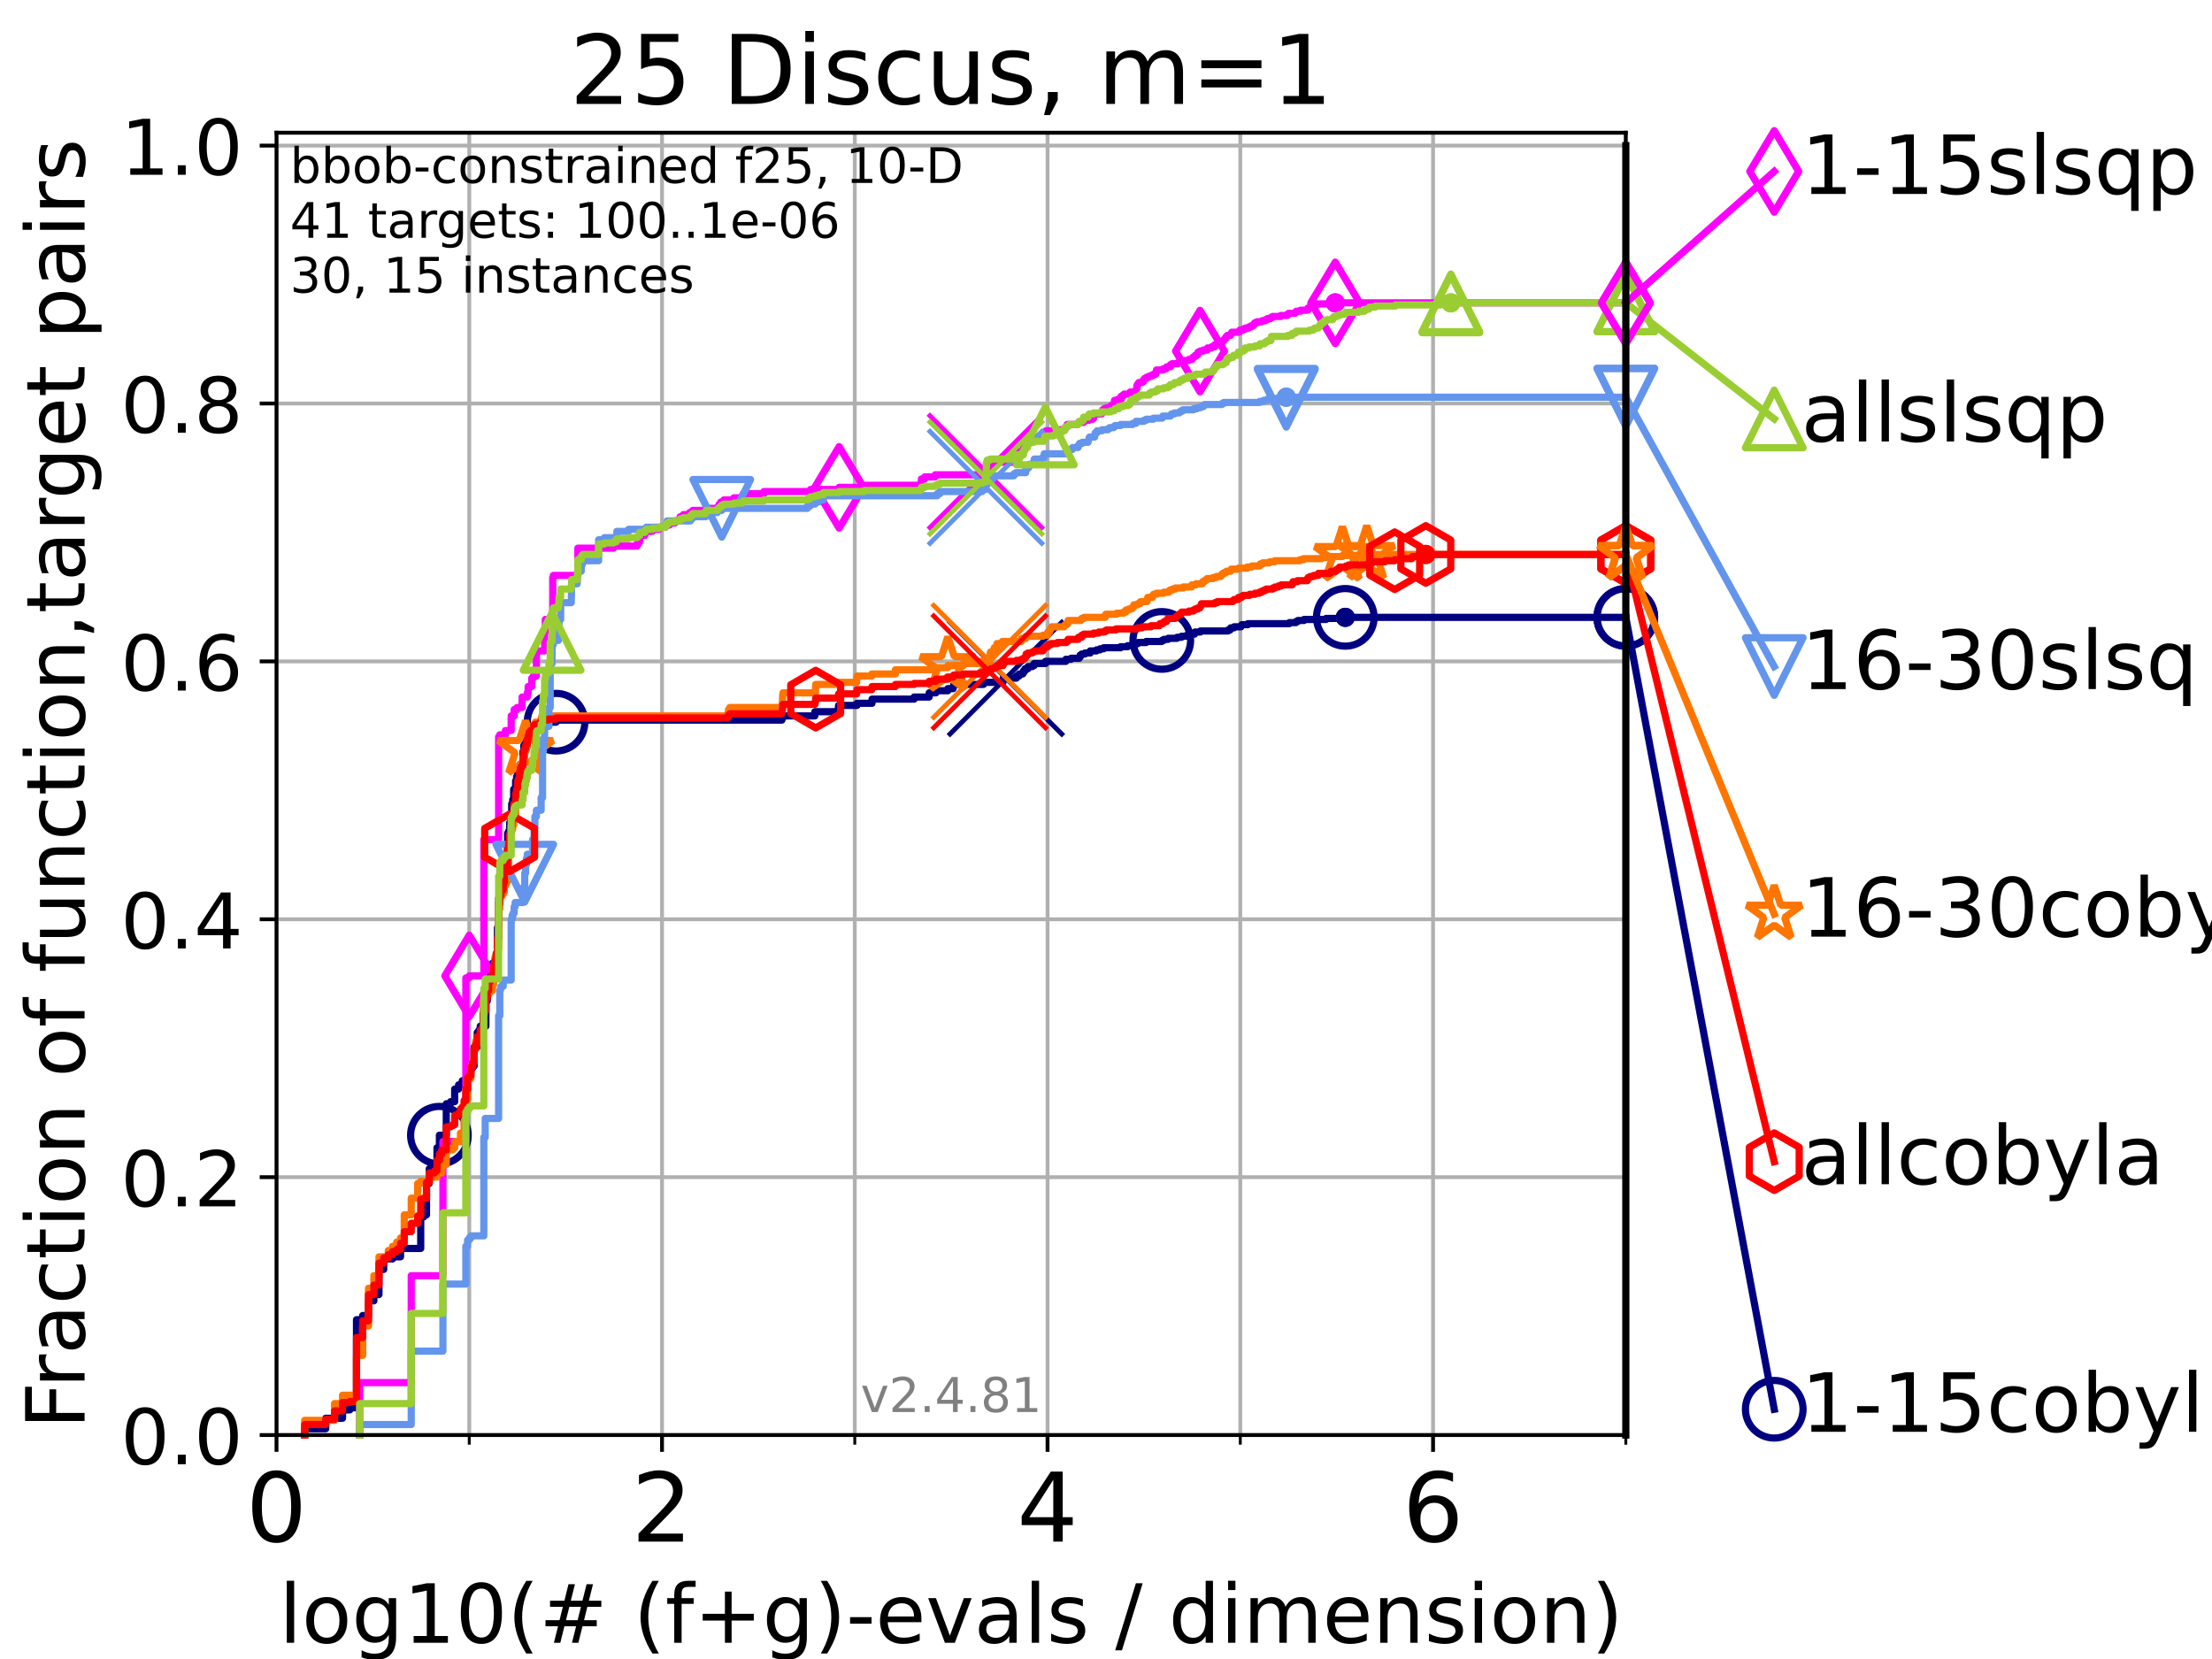 <?xml version="1.0" encoding="utf-8" standalone="no"?>
<!DOCTYPE svg PUBLIC "-//W3C//DTD SVG 1.1//EN"
  "http://www.w3.org/Graphics/SVG/1.1/DTD/svg11.dtd">
<!-- Created with matplotlib (https://matplotlib.org/) -->
<svg height="345.6pt" version="1.1" viewBox="0 0 460.8 345.6" width="460.8pt" xmlns="http://www.w3.org/2000/svg" xmlns:xlink="http://www.w3.org/1999/xlink">
 <defs>
  <style type="text/css">*{stroke-linecap:butt;stroke-linejoin:round;}</style>
 </defs>
 <g id="figure_1">
  <g id="patch_1">
   <path d="M 0 345.6 
L 460.8 345.6 
L 460.8 0 
L 0 0 
z
" style="fill:#ffffff;"/>
  </g>
  <g id="axes_1">
   <g id="patch_2">
    <path d="M 57.6 298.944 
L 338.688 298.944 
L 338.688 27.648 
L 57.6 27.648 
z
" style="fill:#ffffff;"/>
   </g>
   <g id="matplotlib.axis_1">
    <g id="xtick_1">
     <g id="line2d_1">
      <path clip-path="url(#p3228bd3ced)" d="M 57.6 298.944 
L 57.6 27.648 
" style="fill:none;stroke:#b0b0b0;stroke-linecap:square;stroke-width:0.8;"/>
     </g>
     <g id="line2d_2">
      <defs>
       <path d="M 0 0 
L 0 3.5 
" id="m5d2d1201ae" style="stroke:#000000;stroke-width:0.8;"/>
      </defs>
      <g>
       <use style="stroke:#000000;stroke-width:0.8;" x="57.6" xlink:href="#m5d2d1201ae" y="298.944"/>
      </g>
     </g>
     <g id="text_1">
      <!-- 0 -->
      <g transform="translate(51.237 321.141)scale(0.2 -0.2)">
       <defs>
        <path d="M 31.781 66.406 
Q 24.172 66.406 20.328 58.906 
Q 16.5 51.422 16.5 36.375 
Q 16.5 21.391 20.328 13.891 
Q 24.172 6.391 31.781 6.391 
Q 39.453 6.391 43.281 13.891 
Q 47.125 21.391 47.125 36.375 
Q 47.125 51.422 43.281 58.906 
Q 39.453 66.406 31.781 66.406 
z
M 31.781 74.219 
Q 44.047 74.219 50.516 64.516 
Q 56.984 54.828 56.984 36.375 
Q 56.984 17.969 50.516 8.266 
Q 44.047 -1.422 31.781 -1.422 
Q 19.531 -1.422 13.062 8.266 
Q 6.594 17.969 6.594 36.375 
Q 6.594 54.828 13.062 64.516 
Q 19.531 74.219 31.781 74.219 
z
" id="DejaVuSans-48"/>
       </defs>
       <use xlink:href="#DejaVuSans-48"/>
      </g>
     </g>
    </g>
    <g id="xtick_2">
     <g id="line2d_3">
      <path clip-path="url(#p3228bd3ced)" d="M 137.911 298.944 
L 137.911 27.648 
" style="fill:none;stroke:#b0b0b0;stroke-linecap:square;stroke-width:0.8;"/>
     </g>
     <g id="line2d_4">
      <g>
       <use style="stroke:#000000;stroke-width:0.8;" x="137.911" xlink:href="#m5d2d1201ae" y="298.944"/>
      </g>
     </g>
     <g id="text_2">
      <!-- 2 -->
      <g transform="translate(131.548 321.141)scale(0.2 -0.2)">
       <defs>
        <path d="M 19.188 8.297 
L 53.609 8.297 
L 53.609 0 
L 7.328 0 
L 7.328 8.297 
Q 12.938 14.109 22.625 23.891 
Q 32.328 33.688 34.812 36.531 
Q 39.547 41.844 41.422 45.531 
Q 43.312 49.219 43.312 52.781 
Q 43.312 58.594 39.234 62.25 
Q 35.156 65.922 28.609 65.922 
Q 23.969 65.922 18.812 64.312 
Q 13.672 62.703 7.812 59.422 
L 7.812 69.391 
Q 13.766 71.781 18.938 73 
Q 24.125 74.219 28.422 74.219 
Q 39.75 74.219 46.484 68.547 
Q 53.219 62.891 53.219 53.422 
Q 53.219 48.922 51.531 44.891 
Q 49.859 40.875 45.406 35.406 
Q 44.188 33.984 37.641 27.219 
Q 31.109 20.453 19.188 8.297 
z
" id="DejaVuSans-50"/>
       </defs>
       <use xlink:href="#DejaVuSans-50"/>
      </g>
     </g>
    </g>
    <g id="xtick_3">
     <g id="line2d_5">
      <path clip-path="url(#p3228bd3ced)" d="M 218.222 298.944 
L 218.222 27.648 
" style="fill:none;stroke:#b0b0b0;stroke-linecap:square;stroke-width:0.8;"/>
     </g>
     <g id="line2d_6">
      <g>
       <use style="stroke:#000000;stroke-width:0.8;" x="218.222" xlink:href="#m5d2d1201ae" y="298.944"/>
      </g>
     </g>
     <g id="text_3">
      <!-- 4 -->
      <g transform="translate(211.859 321.141)scale(0.2 -0.2)">
       <defs>
        <path d="M 37.797 64.312 
L 12.891 25.391 
L 37.797 25.391 
z
M 35.203 72.906 
L 47.609 72.906 
L 47.609 25.391 
L 58.016 25.391 
L 58.016 17.188 
L 47.609 17.188 
L 47.609 0 
L 37.797 0 
L 37.797 17.188 
L 4.891 17.188 
L 4.891 26.703 
z
" id="DejaVuSans-52"/>
       </defs>
       <use xlink:href="#DejaVuSans-52"/>
      </g>
     </g>
    </g>
    <g id="xtick_4">
     <g id="line2d_7">
      <path clip-path="url(#p3228bd3ced)" d="M 298.533 298.944 
L 298.533 27.648 
" style="fill:none;stroke:#b0b0b0;stroke-linecap:square;stroke-width:0.8;"/>
     </g>
     <g id="line2d_8">
      <g>
       <use style="stroke:#000000;stroke-width:0.8;" x="298.533" xlink:href="#m5d2d1201ae" y="298.944"/>
      </g>
     </g>
     <g id="text_4">
      <!-- 6 -->
      <g transform="translate(292.17 321.141)scale(0.2 -0.2)">
       <defs>
        <path d="M 33.016 40.375 
Q 26.375 40.375 22.484 35.828 
Q 18.609 31.297 18.609 23.391 
Q 18.609 15.531 22.484 10.953 
Q 26.375 6.391 33.016 6.391 
Q 39.656 6.391 43.531 10.953 
Q 47.406 15.531 47.406 23.391 
Q 47.406 31.297 43.531 35.828 
Q 39.656 40.375 33.016 40.375 
z
M 52.594 71.297 
L 52.594 62.312 
Q 48.875 64.062 45.094 64.984 
Q 41.312 65.922 37.594 65.922 
Q 27.828 65.922 22.672 59.328 
Q 17.531 52.734 16.797 39.406 
Q 19.672 43.656 24.016 45.922 
Q 28.375 48.188 33.594 48.188 
Q 44.578 48.188 50.953 41.516 
Q 57.328 34.859 57.328 23.391 
Q 57.328 12.156 50.688 5.359 
Q 44.047 -1.422 33.016 -1.422 
Q 20.359 -1.422 13.672 8.266 
Q 6.984 17.969 6.984 36.375 
Q 6.984 53.656 15.188 63.938 
Q 23.391 74.219 37.203 74.219 
Q 40.922 74.219 44.703 73.484 
Q 48.484 72.75 52.594 71.297 
z
" id="DejaVuSans-54"/>
       </defs>
       <use xlink:href="#DejaVuSans-54"/>
      </g>
     </g>
    </g>
    <g id="xtick_5">
     <g id="line2d_9">
      <path clip-path="url(#p3228bd3ced)" d="M 97.755 298.944 
L 97.755 27.648 
" style="fill:none;stroke:#b0b0b0;stroke-linecap:square;stroke-width:0.8;"/>
     </g>
     <g id="line2d_10">
      <defs>
       <path d="M 0 0 
L 0 2 
" id="m0b3935005d" style="stroke:#000000;stroke-width:0.6;"/>
      </defs>
      <g>
       <use style="stroke:#000000;stroke-width:0.6;" x="97.755" xlink:href="#m0b3935005d" y="298.944"/>
      </g>
     </g>
    </g>
    <g id="xtick_6">
     <g id="line2d_11">
      <path clip-path="url(#p3228bd3ced)" d="M 178.066 298.944 
L 178.066 27.648 
" style="fill:none;stroke:#b0b0b0;stroke-linecap:square;stroke-width:0.8;"/>
     </g>
     <g id="line2d_12">
      <g>
       <use style="stroke:#000000;stroke-width:0.6;" x="178.066" xlink:href="#m0b3935005d" y="298.944"/>
      </g>
     </g>
    </g>
    <g id="xtick_7">
     <g id="line2d_13">
      <path clip-path="url(#p3228bd3ced)" d="M 258.377 298.944 
L 258.377 27.648 
" style="fill:none;stroke:#b0b0b0;stroke-linecap:square;stroke-width:0.8;"/>
     </g>
     <g id="line2d_14">
      <g>
       <use style="stroke:#000000;stroke-width:0.6;" x="258.377" xlink:href="#m0b3935005d" y="298.944"/>
      </g>
     </g>
    </g>
    <g id="xtick_8">
     <g id="line2d_15">
      <path clip-path="url(#p3228bd3ced)" d="M 338.688 298.944 
L 338.688 27.648 
" style="fill:none;stroke:#b0b0b0;stroke-linecap:square;stroke-width:0.8;"/>
     </g>
     <g id="line2d_16">
      <g>
       <use style="stroke:#000000;stroke-width:0.6;" x="338.688" xlink:href="#m0b3935005d" y="298.944"/>
      </g>
     </g>
    </g>
    <g id="text_5">
     <!-- log10(# (f+g)-evals / dimension) -->
     <g transform="translate(58.145 342.218)scale(0.17 -0.17)">
      <defs>
       <path d="M 9.422 75.984 
L 18.406 75.984 
L 18.406 0 
L 9.422 0 
z
" id="DejaVuSans-108"/>
       <path d="M 30.609 48.391 
Q 23.391 48.391 19.188 42.75 
Q 14.984 37.109 14.984 27.297 
Q 14.984 17.484 19.156 11.844 
Q 23.344 6.203 30.609 6.203 
Q 37.797 6.203 41.984 11.859 
Q 46.188 17.531 46.188 27.297 
Q 46.188 37.016 41.984 42.703 
Q 37.797 48.391 30.609 48.391 
z
M 30.609 56 
Q 42.328 56 49.016 48.375 
Q 55.719 40.766 55.719 27.297 
Q 55.719 13.875 49.016 6.219 
Q 42.328 -1.422 30.609 -1.422 
Q 18.844 -1.422 12.172 6.219 
Q 5.516 13.875 5.516 27.297 
Q 5.516 40.766 12.172 48.375 
Q 18.844 56 30.609 56 
z
" id="DejaVuSans-111"/>
       <path d="M 45.406 27.984 
Q 45.406 37.75 41.375 43.109 
Q 37.359 48.484 30.078 48.484 
Q 22.859 48.484 18.828 43.109 
Q 14.797 37.75 14.797 27.984 
Q 14.797 18.266 18.828 12.891 
Q 22.859 7.516 30.078 7.516 
Q 37.359 7.516 41.375 12.891 
Q 45.406 18.266 45.406 27.984 
z
M 54.391 6.781 
Q 54.391 -7.172 48.188 -13.984 
Q 42 -20.797 29.203 -20.797 
Q 24.469 -20.797 20.266 -20.094 
Q 16.062 -19.391 12.109 -17.922 
L 12.109 -9.188 
Q 16.062 -11.328 19.922 -12.344 
Q 23.781 -13.375 27.781 -13.375 
Q 36.625 -13.375 41.016 -8.766 
Q 45.406 -4.156 45.406 5.172 
L 45.406 9.625 
Q 42.625 4.781 38.281 2.391 
Q 33.938 0 27.875 0 
Q 17.828 0 11.672 7.656 
Q 5.516 15.328 5.516 27.984 
Q 5.516 40.672 11.672 48.328 
Q 17.828 56 27.875 56 
Q 33.938 56 38.281 53.609 
Q 42.625 51.219 45.406 46.391 
L 45.406 54.688 
L 54.391 54.688 
z
" id="DejaVuSans-103"/>
       <path d="M 12.406 8.297 
L 28.516 8.297 
L 28.516 63.922 
L 10.984 60.406 
L 10.984 69.391 
L 28.422 72.906 
L 38.281 72.906 
L 38.281 8.297 
L 54.391 8.297 
L 54.391 0 
L 12.406 0 
z
" id="DejaVuSans-49"/>
       <path d="M 31 75.875 
Q 24.469 64.656 21.281 53.656 
Q 18.109 42.672 18.109 31.391 
Q 18.109 20.125 21.312 9.062 
Q 24.516 -2 31 -13.188 
L 23.188 -13.188 
Q 15.875 -1.703 12.234 9.375 
Q 8.594 20.453 8.594 31.391 
Q 8.594 42.281 12.203 53.312 
Q 15.828 64.359 23.188 75.875 
z
" id="DejaVuSans-40"/>
       <path d="M 51.125 44 
L 36.922 44 
L 32.812 27.688 
L 47.125 27.688 
z
M 43.797 71.781 
L 38.719 51.516 
L 52.984 51.516 
L 58.109 71.781 
L 65.922 71.781 
L 60.891 51.516 
L 76.125 51.516 
L 76.125 44 
L 58.984 44 
L 54.984 27.688 
L 70.516 27.688 
L 70.516 20.219 
L 53.078 20.219 
L 48 0 
L 40.188 0 
L 45.219 20.219 
L 30.906 20.219 
L 25.875 0 
L 18.016 0 
L 23.094 20.219 
L 7.719 20.219 
L 7.719 27.688 
L 24.906 27.688 
L 29 44 
L 13.281 44 
L 13.281 51.516 
L 30.906 51.516 
L 35.891 71.781 
z
" id="DejaVuSans-35"/>
       <path id="DejaVuSans-32"/>
       <path d="M 37.109 75.984 
L 37.109 68.5 
L 28.516 68.5 
Q 23.688 68.5 21.797 66.547 
Q 19.922 64.594 19.922 59.516 
L 19.922 54.688 
L 34.719 54.688 
L 34.719 47.703 
L 19.922 47.703 
L 19.922 0 
L 10.891 0 
L 10.891 47.703 
L 2.297 47.703 
L 2.297 54.688 
L 10.891 54.688 
L 10.891 58.5 
Q 10.891 67.625 15.141 71.797 
Q 19.391 75.984 28.609 75.984 
z
" id="DejaVuSans-102"/>
       <path d="M 46 62.703 
L 46 35.5 
L 73.188 35.5 
L 73.188 27.203 
L 46 27.203 
L 46 0 
L 37.797 0 
L 37.797 27.203 
L 10.594 27.203 
L 10.594 35.5 
L 37.797 35.5 
L 37.797 62.703 
z
" id="DejaVuSans-43"/>
       <path d="M 8.016 75.875 
L 15.828 75.875 
Q 23.141 64.359 26.781 53.312 
Q 30.422 42.281 30.422 31.391 
Q 30.422 20.453 26.781 9.375 
Q 23.141 -1.703 15.828 -13.188 
L 8.016 -13.188 
Q 14.5 -2 17.703 9.062 
Q 20.906 20.125 20.906 31.391 
Q 20.906 42.672 17.703 53.656 
Q 14.5 64.656 8.016 75.875 
z
" id="DejaVuSans-41"/>
       <path d="M 4.891 31.391 
L 31.203 31.391 
L 31.203 23.391 
L 4.891 23.391 
z
" id="DejaVuSans-45"/>
       <path d="M 56.203 29.594 
L 56.203 25.203 
L 14.891 25.203 
Q 15.484 15.922 20.484 11.062 
Q 25.484 6.203 34.422 6.203 
Q 39.594 6.203 44.453 7.469 
Q 49.312 8.734 54.109 11.281 
L 54.109 2.781 
Q 49.266 0.734 44.188 -0.344 
Q 39.109 -1.422 33.891 -1.422 
Q 20.797 -1.422 13.156 6.188 
Q 5.516 13.812 5.516 26.812 
Q 5.516 40.234 12.766 48.109 
Q 20.016 56 32.328 56 
Q 43.359 56 49.781 48.891 
Q 56.203 41.797 56.203 29.594 
z
M 47.219 32.234 
Q 47.125 39.594 43.094 43.984 
Q 39.062 48.391 32.422 48.391 
Q 24.906 48.391 20.391 44.141 
Q 15.875 39.891 15.188 32.172 
z
" id="DejaVuSans-101"/>
       <path d="M 2.984 54.688 
L 12.5 54.688 
L 29.594 8.797 
L 46.688 54.688 
L 56.203 54.688 
L 35.688 0 
L 23.484 0 
z
" id="DejaVuSans-118"/>
       <path d="M 34.281 27.484 
Q 23.391 27.484 19.188 25 
Q 14.984 22.516 14.984 16.5 
Q 14.984 11.719 18.141 8.906 
Q 21.297 6.109 26.703 6.109 
Q 34.188 6.109 38.703 11.406 
Q 43.219 16.703 43.219 25.484 
L 43.219 27.484 
z
M 52.203 31.203 
L 52.203 0 
L 43.219 0 
L 43.219 8.297 
Q 40.141 3.328 35.547 0.953 
Q 30.953 -1.422 24.312 -1.422 
Q 15.922 -1.422 10.953 3.297 
Q 6 8.016 6 15.922 
Q 6 25.141 12.172 29.828 
Q 18.359 34.516 30.609 34.516 
L 43.219 34.516 
L 43.219 35.406 
Q 43.219 41.609 39.141 45 
Q 35.062 48.391 27.688 48.391 
Q 23 48.391 18.547 47.266 
Q 14.109 46.141 10.016 43.891 
L 10.016 52.203 
Q 14.938 54.109 19.578 55.047 
Q 24.219 56 28.609 56 
Q 40.484 56 46.344 49.844 
Q 52.203 43.703 52.203 31.203 
z
" id="DejaVuSans-97"/>
       <path d="M 44.281 53.078 
L 44.281 44.578 
Q 40.484 46.531 36.375 47.5 
Q 32.281 48.484 27.875 48.484 
Q 21.188 48.484 17.844 46.438 
Q 14.5 44.391 14.5 40.281 
Q 14.5 37.156 16.891 35.375 
Q 19.281 33.594 26.516 31.984 
L 29.594 31.297 
Q 39.156 29.25 43.188 25.516 
Q 47.219 21.781 47.219 15.094 
Q 47.219 7.469 41.188 3.016 
Q 35.156 -1.422 24.609 -1.422 
Q 20.219 -1.422 15.453 -0.562 
Q 10.688 0.297 5.422 2 
L 5.422 11.281 
Q 10.406 8.688 15.234 7.391 
Q 20.062 6.109 24.812 6.109 
Q 31.156 6.109 34.562 8.281 
Q 37.984 10.453 37.984 14.406 
Q 37.984 18.062 35.516 20.016 
Q 33.062 21.969 24.703 23.781 
L 21.578 24.516 
Q 13.234 26.266 9.516 29.906 
Q 5.812 33.547 5.812 39.891 
Q 5.812 47.609 11.281 51.797 
Q 16.75 56 26.812 56 
Q 31.781 56 36.172 55.266 
Q 40.578 54.547 44.281 53.078 
z
" id="DejaVuSans-115"/>
       <path d="M 25.391 72.906 
L 33.688 72.906 
L 8.297 -9.281 
L 0 -9.281 
z
" id="DejaVuSans-47"/>
       <path d="M 45.406 46.391 
L 45.406 75.984 
L 54.391 75.984 
L 54.391 0 
L 45.406 0 
L 45.406 8.203 
Q 42.578 3.328 38.25 0.953 
Q 33.938 -1.422 27.875 -1.422 
Q 17.969 -1.422 11.734 6.484 
Q 5.516 14.406 5.516 27.297 
Q 5.516 40.188 11.734 48.094 
Q 17.969 56 27.875 56 
Q 33.938 56 38.25 53.625 
Q 42.578 51.266 45.406 46.391 
z
M 14.797 27.297 
Q 14.797 17.391 18.875 11.75 
Q 22.953 6.109 30.078 6.109 
Q 37.203 6.109 41.297 11.75 
Q 45.406 17.391 45.406 27.297 
Q 45.406 37.203 41.297 42.844 
Q 37.203 48.484 30.078 48.484 
Q 22.953 48.484 18.875 42.844 
Q 14.797 37.203 14.797 27.297 
z
" id="DejaVuSans-100"/>
       <path d="M 9.422 54.688 
L 18.406 54.688 
L 18.406 0 
L 9.422 0 
z
M 9.422 75.984 
L 18.406 75.984 
L 18.406 64.594 
L 9.422 64.594 
z
" id="DejaVuSans-105"/>
       <path d="M 52 44.188 
Q 55.375 50.25 60.062 53.125 
Q 64.75 56 71.094 56 
Q 79.641 56 84.281 50.016 
Q 88.922 44.047 88.922 33.016 
L 88.922 0 
L 79.891 0 
L 79.891 32.719 
Q 79.891 40.578 77.094 44.375 
Q 74.312 48.188 68.609 48.188 
Q 61.625 48.188 57.562 43.547 
Q 53.516 38.922 53.516 30.906 
L 53.516 0 
L 44.484 0 
L 44.484 32.719 
Q 44.484 40.625 41.703 44.406 
Q 38.922 48.188 33.109 48.188 
Q 26.219 48.188 22.156 43.531 
Q 18.109 38.875 18.109 30.906 
L 18.109 0 
L 9.078 0 
L 9.078 54.688 
L 18.109 54.688 
L 18.109 46.188 
Q 21.188 51.219 25.484 53.609 
Q 29.781 56 35.688 56 
Q 41.656 56 45.828 52.969 
Q 50 49.953 52 44.188 
z
" id="DejaVuSans-109"/>
       <path d="M 54.891 33.016 
L 54.891 0 
L 45.906 0 
L 45.906 32.719 
Q 45.906 40.484 42.875 44.328 
Q 39.844 48.188 33.797 48.188 
Q 26.516 48.188 22.312 43.547 
Q 18.109 38.922 18.109 30.906 
L 18.109 0 
L 9.078 0 
L 9.078 54.688 
L 18.109 54.688 
L 18.109 46.188 
Q 21.344 51.125 25.703 53.562 
Q 30.078 56 35.797 56 
Q 45.219 56 50.047 50.172 
Q 54.891 44.344 54.891 33.016 
z
" id="DejaVuSans-110"/>
      </defs>
      <use xlink:href="#DejaVuSans-108"/>
      <use x="27.783" xlink:href="#DejaVuSans-111"/>
      <use x="88.965" xlink:href="#DejaVuSans-103"/>
      <use x="152.441" xlink:href="#DejaVuSans-49"/>
      <use x="216.064" xlink:href="#DejaVuSans-48"/>
      <use x="279.688" xlink:href="#DejaVuSans-40"/>
      <use x="318.701" xlink:href="#DejaVuSans-35"/>
      <use x="402.49" xlink:href="#DejaVuSans-32"/>
      <use x="434.277" xlink:href="#DejaVuSans-40"/>
      <use x="473.291" xlink:href="#DejaVuSans-102"/>
      <use x="508.496" xlink:href="#DejaVuSans-43"/>
      <use x="592.285" xlink:href="#DejaVuSans-103"/>
      <use x="655.762" xlink:href="#DejaVuSans-41"/>
      <use x="694.775" xlink:href="#DejaVuSans-45"/>
      <use x="730.859" xlink:href="#DejaVuSans-101"/>
      <use x="792.383" xlink:href="#DejaVuSans-118"/>
      <use x="851.562" xlink:href="#DejaVuSans-97"/>
      <use x="912.842" xlink:href="#DejaVuSans-108"/>
      <use x="940.625" xlink:href="#DejaVuSans-115"/>
      <use x="992.725" xlink:href="#DejaVuSans-32"/>
      <use x="1024.512" xlink:href="#DejaVuSans-47"/>
      <use x="1058.203" xlink:href="#DejaVuSans-32"/>
      <use x="1089.99" xlink:href="#DejaVuSans-100"/>
      <use x="1153.467" xlink:href="#DejaVuSans-105"/>
      <use x="1181.25" xlink:href="#DejaVuSans-109"/>
      <use x="1278.662" xlink:href="#DejaVuSans-101"/>
      <use x="1340.186" xlink:href="#DejaVuSans-110"/>
      <use x="1403.564" xlink:href="#DejaVuSans-115"/>
      <use x="1455.664" xlink:href="#DejaVuSans-105"/>
      <use x="1483.447" xlink:href="#DejaVuSans-111"/>
      <use x="1544.629" xlink:href="#DejaVuSans-110"/>
      <use x="1608.008" xlink:href="#DejaVuSans-41"/>
     </g>
    </g>
   </g>
   <g id="matplotlib.axis_2">
    <g id="ytick_1">
     <g id="line2d_17">
      <path clip-path="url(#p3228bd3ced)" d="M 57.6 298.944 
L 338.688 298.944 
" style="fill:none;stroke:#b0b0b0;stroke-linecap:square;stroke-width:0.8;"/>
     </g>
     <g id="line2d_18">
      <defs>
       <path d="M 0 0 
L -3.5 0 
" id="mdb7c36210f" style="stroke:#000000;stroke-width:0.8;"/>
      </defs>
      <g>
       <use style="stroke:#000000;stroke-width:0.8;" x="57.6" xlink:href="#mdb7c36210f" y="298.944"/>
      </g>
     </g>
     <g id="text_6">
      <!-- 0.0 -->
      <g transform="translate(25.155 305.023)scale(0.16 -0.16)">
       <defs>
        <path d="M 10.688 12.406 
L 21 12.406 
L 21 0 
L 10.688 0 
z
" id="DejaVuSans-46"/>
       </defs>
       <use xlink:href="#DejaVuSans-48"/>
       <use x="63.623" xlink:href="#DejaVuSans-46"/>
       <use x="95.41" xlink:href="#DejaVuSans-48"/>
      </g>
     </g>
    </g>
    <g id="ytick_2">
     <g id="line2d_19">
      <path clip-path="url(#p3228bd3ced)" d="M 57.6 245.222 
L 338.688 245.222 
" style="fill:none;stroke:#b0b0b0;stroke-linecap:square;stroke-width:0.8;"/>
     </g>
     <g id="line2d_20">
      <g>
       <use style="stroke:#000000;stroke-width:0.8;" x="57.6" xlink:href="#mdb7c36210f" y="245.222"/>
      </g>
     </g>
     <g id="text_7">
      <!-- 0.2 -->
      <g transform="translate(25.155 251.301)scale(0.16 -0.16)">
       <use xlink:href="#DejaVuSans-48"/>
       <use x="63.623" xlink:href="#DejaVuSans-46"/>
       <use x="95.41" xlink:href="#DejaVuSans-50"/>
      </g>
     </g>
    </g>
    <g id="ytick_3">
     <g id="line2d_21">
      <path clip-path="url(#p3228bd3ced)" d="M 57.6 191.5 
L 338.688 191.5 
" style="fill:none;stroke:#b0b0b0;stroke-linecap:square;stroke-width:0.8;"/>
     </g>
     <g id="line2d_22">
      <g>
       <use style="stroke:#000000;stroke-width:0.8;" x="57.6" xlink:href="#mdb7c36210f" y="191.5"/>
      </g>
     </g>
     <g id="text_8">
      <!-- 0.4 -->
      <g transform="translate(25.155 197.579)scale(0.16 -0.16)">
       <use xlink:href="#DejaVuSans-48"/>
       <use x="63.623" xlink:href="#DejaVuSans-46"/>
       <use x="95.41" xlink:href="#DejaVuSans-52"/>
      </g>
     </g>
    </g>
    <g id="ytick_4">
     <g id="line2d_23">
      <path clip-path="url(#p3228bd3ced)" d="M 57.6 137.778 
L 338.688 137.778 
" style="fill:none;stroke:#b0b0b0;stroke-linecap:square;stroke-width:0.8;"/>
     </g>
     <g id="line2d_24">
      <g>
       <use style="stroke:#000000;stroke-width:0.8;" x="57.6" xlink:href="#mdb7c36210f" y="137.778"/>
      </g>
     </g>
     <g id="text_9">
      <!-- 0.6 -->
      <g transform="translate(25.155 143.857)scale(0.16 -0.16)">
       <use xlink:href="#DejaVuSans-48"/>
       <use x="63.623" xlink:href="#DejaVuSans-46"/>
       <use x="95.41" xlink:href="#DejaVuSans-54"/>
      </g>
     </g>
    </g>
    <g id="ytick_5">
     <g id="line2d_25">
      <path clip-path="url(#p3228bd3ced)" d="M 57.6 84.056 
L 338.688 84.056 
" style="fill:none;stroke:#b0b0b0;stroke-linecap:square;stroke-width:0.8;"/>
     </g>
     <g id="line2d_26">
      <g>
       <use style="stroke:#000000;stroke-width:0.8;" x="57.6" xlink:href="#mdb7c36210f" y="84.056"/>
      </g>
     </g>
     <g id="text_10">
      <!-- 0.8 -->
      <g transform="translate(25.155 90.135)scale(0.16 -0.16)">
       <defs>
        <path d="M 31.781 34.625 
Q 24.75 34.625 20.719 30.859 
Q 16.703 27.094 16.703 20.516 
Q 16.703 13.922 20.719 10.156 
Q 24.75 6.391 31.781 6.391 
Q 38.812 6.391 42.859 10.172 
Q 46.922 13.969 46.922 20.516 
Q 46.922 27.094 42.891 30.859 
Q 38.875 34.625 31.781 34.625 
z
M 21.922 38.812 
Q 15.578 40.375 12.031 44.719 
Q 8.5 49.078 8.5 55.328 
Q 8.5 64.062 14.719 69.141 
Q 20.953 74.219 31.781 74.219 
Q 42.672 74.219 48.875 69.141 
Q 55.078 64.062 55.078 55.328 
Q 55.078 49.078 51.531 44.719 
Q 48 40.375 41.703 38.812 
Q 48.828 37.156 52.797 32.312 
Q 56.781 27.484 56.781 20.516 
Q 56.781 9.906 50.312 4.234 
Q 43.844 -1.422 31.781 -1.422 
Q 19.734 -1.422 13.25 4.234 
Q 6.781 9.906 6.781 20.516 
Q 6.781 27.484 10.781 32.312 
Q 14.797 37.156 21.922 38.812 
z
M 18.312 54.391 
Q 18.312 48.734 21.844 45.562 
Q 25.391 42.391 31.781 42.391 
Q 38.141 42.391 41.719 45.562 
Q 45.312 48.734 45.312 54.391 
Q 45.312 60.062 41.719 63.234 
Q 38.141 66.406 31.781 66.406 
Q 25.391 66.406 21.844 63.234 
Q 18.312 60.062 18.312 54.391 
z
" id="DejaVuSans-56"/>
       </defs>
       <use xlink:href="#DejaVuSans-48"/>
       <use x="63.623" xlink:href="#DejaVuSans-46"/>
       <use x="95.41" xlink:href="#DejaVuSans-56"/>
      </g>
     </g>
    </g>
    <g id="ytick_6">
     <g id="line2d_27">
      <path clip-path="url(#p3228bd3ced)" d="M 57.6 30.334 
L 338.688 30.334 
" style="fill:none;stroke:#b0b0b0;stroke-linecap:square;stroke-width:0.8;"/>
     </g>
     <g id="line2d_28">
      <g>
       <use style="stroke:#000000;stroke-width:0.8;" x="57.6" xlink:href="#mdb7c36210f" y="30.334"/>
      </g>
     </g>
     <g id="text_11">
      <!-- 1.0 -->
      <g transform="translate(25.155 36.413)scale(0.16 -0.16)">
       <use xlink:href="#DejaVuSans-49"/>
       <use x="63.623" xlink:href="#DejaVuSans-46"/>
       <use x="95.41" xlink:href="#DejaVuSans-48"/>
      </g>
     </g>
    </g>
    <g id="text_12">
     <!-- Fraction of function,target pairs -->
     <g transform="translate(17.62 297.681)rotate(-90)scale(0.17 -0.17)">
      <defs>
       <path d="M 9.812 72.906 
L 51.703 72.906 
L 51.703 64.594 
L 19.672 64.594 
L 19.672 43.109 
L 48.578 43.109 
L 48.578 34.812 
L 19.672 34.812 
L 19.672 0 
L 9.812 0 
z
" id="DejaVuSans-70"/>
       <path d="M 41.109 46.297 
Q 39.594 47.172 37.812 47.578 
Q 36.031 48 33.891 48 
Q 26.266 48 22.188 43.047 
Q 18.109 38.094 18.109 28.812 
L 18.109 0 
L 9.078 0 
L 9.078 54.688 
L 18.109 54.688 
L 18.109 46.188 
Q 20.953 51.172 25.484 53.578 
Q 30.031 56 36.531 56 
Q 37.453 56 38.578 55.875 
Q 39.703 55.766 41.062 55.516 
z
" id="DejaVuSans-114"/>
       <path d="M 48.781 52.594 
L 48.781 44.188 
Q 44.969 46.297 41.141 47.344 
Q 37.312 48.391 33.406 48.391 
Q 24.656 48.391 19.812 42.844 
Q 14.984 37.312 14.984 27.297 
Q 14.984 17.281 19.812 11.734 
Q 24.656 6.203 33.406 6.203 
Q 37.312 6.203 41.141 7.25 
Q 44.969 8.297 48.781 10.406 
L 48.781 2.094 
Q 45.016 0.344 40.984 -0.531 
Q 36.969 -1.422 32.422 -1.422 
Q 20.062 -1.422 12.781 6.344 
Q 5.516 14.109 5.516 27.297 
Q 5.516 40.672 12.859 48.328 
Q 20.219 56 33.016 56 
Q 37.156 56 41.109 55.141 
Q 45.062 54.297 48.781 52.594 
z
" id="DejaVuSans-99"/>
       <path d="M 18.312 70.219 
L 18.312 54.688 
L 36.812 54.688 
L 36.812 47.703 
L 18.312 47.703 
L 18.312 18.016 
Q 18.312 11.328 20.141 9.422 
Q 21.969 7.516 27.594 7.516 
L 36.812 7.516 
L 36.812 0 
L 27.594 0 
Q 17.188 0 13.234 3.875 
Q 9.281 7.766 9.281 18.016 
L 9.281 47.703 
L 2.688 47.703 
L 2.688 54.688 
L 9.281 54.688 
L 9.281 70.219 
z
" id="DejaVuSans-116"/>
       <path d="M 8.5 21.578 
L 8.5 54.688 
L 17.484 54.688 
L 17.484 21.922 
Q 17.484 14.156 20.5 10.266 
Q 23.531 6.391 29.594 6.391 
Q 36.859 6.391 41.078 11.031 
Q 45.312 15.672 45.312 23.688 
L 45.312 54.688 
L 54.297 54.688 
L 54.297 0 
L 45.312 0 
L 45.312 8.406 
Q 42.047 3.422 37.719 1 
Q 33.406 -1.422 27.688 -1.422 
Q 18.266 -1.422 13.375 4.438 
Q 8.5 10.297 8.5 21.578 
z
M 31.109 56 
z
" id="DejaVuSans-117"/>
       <path d="M 11.719 12.406 
L 22.016 12.406 
L 22.016 4 
L 14.016 -11.625 
L 7.719 -11.625 
L 11.719 4 
z
" id="DejaVuSans-44"/>
       <path d="M 18.109 8.203 
L 18.109 -20.797 
L 9.078 -20.797 
L 9.078 54.688 
L 18.109 54.688 
L 18.109 46.391 
Q 20.953 51.266 25.266 53.625 
Q 29.594 56 35.594 56 
Q 45.562 56 51.781 48.094 
Q 58.016 40.188 58.016 27.297 
Q 58.016 14.406 51.781 6.484 
Q 45.562 -1.422 35.594 -1.422 
Q 29.594 -1.422 25.266 0.953 
Q 20.953 3.328 18.109 8.203 
z
M 48.688 27.297 
Q 48.688 37.203 44.609 42.844 
Q 40.531 48.484 33.406 48.484 
Q 26.266 48.484 22.188 42.844 
Q 18.109 37.203 18.109 27.297 
Q 18.109 17.391 22.188 11.75 
Q 26.266 6.109 33.406 6.109 
Q 40.531 6.109 44.609 11.75 
Q 48.688 17.391 48.688 27.297 
z
" id="DejaVuSans-112"/>
      </defs>
      <use xlink:href="#DejaVuSans-70"/>
      <use x="50.27" xlink:href="#DejaVuSans-114"/>
      <use x="91.383" xlink:href="#DejaVuSans-97"/>
      <use x="152.662" xlink:href="#DejaVuSans-99"/>
      <use x="207.643" xlink:href="#DejaVuSans-116"/>
      <use x="246.852" xlink:href="#DejaVuSans-105"/>
      <use x="274.635" xlink:href="#DejaVuSans-111"/>
      <use x="335.816" xlink:href="#DejaVuSans-110"/>
      <use x="399.195" xlink:href="#DejaVuSans-32"/>
      <use x="430.982" xlink:href="#DejaVuSans-111"/>
      <use x="492.164" xlink:href="#DejaVuSans-102"/>
      <use x="527.369" xlink:href="#DejaVuSans-32"/>
      <use x="559.156" xlink:href="#DejaVuSans-102"/>
      <use x="594.361" xlink:href="#DejaVuSans-117"/>
      <use x="657.74" xlink:href="#DejaVuSans-110"/>
      <use x="721.119" xlink:href="#DejaVuSans-99"/>
      <use x="776.1" xlink:href="#DejaVuSans-116"/>
      <use x="815.309" xlink:href="#DejaVuSans-105"/>
      <use x="843.092" xlink:href="#DejaVuSans-111"/>
      <use x="904.273" xlink:href="#DejaVuSans-110"/>
      <use x="967.652" xlink:href="#DejaVuSans-44"/>
      <use x="999.439" xlink:href="#DejaVuSans-116"/>
      <use x="1038.648" xlink:href="#DejaVuSans-97"/>
      <use x="1099.928" xlink:href="#DejaVuSans-114"/>
      <use x="1139.291" xlink:href="#DejaVuSans-103"/>
      <use x="1202.768" xlink:href="#DejaVuSans-101"/>
      <use x="1264.291" xlink:href="#DejaVuSans-116"/>
      <use x="1303.5" xlink:href="#DejaVuSans-32"/>
      <use x="1335.287" xlink:href="#DejaVuSans-112"/>
      <use x="1398.764" xlink:href="#DejaVuSans-97"/>
      <use x="1460.043" xlink:href="#DejaVuSans-105"/>
      <use x="1487.826" xlink:href="#DejaVuSans-114"/>
      <use x="1528.939" xlink:href="#DejaVuSans-115"/>
     </g>
    </g>
   </g>
   <g id="line2d_29">
    <defs>
     <path d="M 0 1.5 
C 0.398 1.5 0.779 1.342 1.061 1.061 
C 1.342 0.779 1.5 0.398 1.5 0 
C 1.5 -0.398 1.342 -0.779 1.061 -1.061 
C 0.779 -1.342 0.398 -1.5 0 -1.5 
C -0.398 -1.5 -0.779 -1.342 -1.061 -1.061 
C -1.342 -0.779 -1.5 -0.398 -1.5 0 
C -1.5 0.398 -1.342 0.779 -1.061 1.061 
C -0.779 1.342 -0.398 1.5 0 1.5 
z
" id="md7325debf8" style="stroke:#000080;"/>
    </defs>
    <g>
     <use style="fill:#000080;stroke:#000080;" x="280.249" xlink:href="#md7325debf8" y="128.606"/>
     <use style="fill:#000080;stroke:#000080;" x="280.249" xlink:href="#md7325debf8" y="128.606"/>
    </g>
   </g>
   <g id="line2d_30">
    <path d="M 63.468 298.944 
L 63.468 297.634 
L 67.851 297.634 
L 67.851 295.45 
L 71.35 295.45 
L 71.35 293.703 
L 72.868 293.703 
L 72.868 293.266 
L 74.263 293.266 
L 74.263 274.922 
L 75.556 274.922 
L 75.556 274.048 
L 76.759 274.048 
L 76.759 270.991 
L 77.885 270.991 
L 77.885 269.681 
L 78.942 269.681 
L 78.942 264.44 
L 79.939 264.44 
L 79.939 262.256 
L 81.776 262.256 
L 81.776 261.819 
L 83.438 261.819 
L 83.438 260.072 
L 87.644 260.072 
L 87.644 253.521 
L 88.256 253.521 
L 88.256 253.084 
L 88.847 253.084 
L 88.847 246.532 
L 89.419 246.532 
L 89.419 243.475 
L 90.509 243.475 
L 90.509 242.601 
L 91.03 242.601 
L 91.03 239.107 
L 91.535 239.107 
L 91.535 236.487 
L 92.969 236.487 
L 92.969 229.935 
L 93.864 229.935 
L 93.864 229.499 
L 94.715 229.499 
L 94.715 226.878 
L 95.526 226.878 
L 95.526 226.004 
L 96.301 226.004 
L 96.301 225.131 
L 97.044 225.131 
L 97.044 224.694 
L 97.403 224.694 
L 97.403 224.257 
L 97.755 224.257 
L 97.755 223.384 
L 98.101 223.384 
L 98.101 222.51 
L 98.439 222.51 
L 98.439 222.074 
L 98.772 222.074 
L 98.772 218.143 
L 99.418 218.143 
L 99.418 215.085 
L 99.732 215.085 
L 99.732 214.649 
L 100.04 214.649 
L 100.04 213.775 
L 101.223 213.775 
L 101.223 208.534 
L 101.507 208.534 
L 101.507 205.476 
L 101.786 205.476 
L 101.786 202.419 
L 102.06 202.419 
L 102.06 201.546 
L 102.331 201.546 
L 102.331 201.109 
L 102.597 201.109 
L 102.597 200.672 
L 103.372 200.672 
L 103.372 198.925 
L 103.623 198.925 
L 103.623 193.247 
L 103.871 193.247 
L 103.871 187.132 
L 104.115 187.132 
L 104.115 186.259 
L 104.355 186.259 
L 104.355 184.512 
L 104.826 184.512 
L 104.826 181.891 
L 105.057 181.891 
L 105.057 178.397 
L 105.733 178.397 
L 105.733 173.593 
L 105.952 173.593 
L 105.952 173.156 
L 106.169 173.156 
L 106.169 171.409 
L 106.383 171.409 
L 106.383 170.972 
L 106.594 170.972 
L 106.594 167.478 
L 106.803 167.478 
L 106.803 166.604 
L 107.009 166.604 
L 107.009 164.421 
L 107.415 164.421 
L 107.415 162.674 
L 107.614 162.674 
L 107.614 161.8 
L 107.811 161.8 
L 107.811 160.49 
L 108.006 160.49 
L 108.006 159.616 
L 108.389 159.616 
L 108.389 159.179 
L 108.949 159.179 
L 108.949 156.559 
L 109.132 156.559 
L 109.132 155.249 
L 109.491 155.249 
L 109.491 154.375 
L 109.843 154.375 
L 109.843 153.938 
L 110.017 153.938 
L 110.017 153.502 
L 110.189 153.502 
L 110.189 152.191 
L 110.359 152.191 
L 110.359 151.755 
L 110.86 151.755 
L 110.86 151.318 
L 112.281 151.318 
L 112.281 150.881 
L 114.284 150.881 
L 114.284 150.444 
L 115.835 150.444 
L 115.835 150.007 
L 162.884 150.007 
L 162.884 149.571 
L 163.066 149.571 
L 163.066 149.134 
L 169.752 149.134 
L 169.763 148.26 
L 174.576 148.26 
L 174.648 147.387 
L 174.69 147.387 
L 174.69 146.95 
L 178.526 146.95 
L 178.526 146.513 
L 181.655 146.513 
L 181.661 145.64 
L 190.432 145.64 
L 190.432 145.203 
L 193.559 145.203 
L 193.575 144.33 
L 194.972 144.33 
L 194.972 143.893 
L 197.449 143.893 
L 197.449 143.456 
L 198.553 143.456 
L 198.553 143.019 
L 198.669 143.019 
L 198.669 142.582 
L 204.877 142.582 
L 204.877 142.146 
L 208.949 142.146 
L 208.962 141.272 
L 211.733 141.272 
L 211.733 140.835 
L 212.301 140.835 
L 212.307 140.399 
L 213.061 140.399 
L 213.061 140.18 
L 213.213 140.18 
L 213.213 139.743 
L 213.53 139.743 
L 213.53 139.307 
L 214.138 139.307 
L 214.138 138.87 
L 215.048 138.87 
L 215.048 138.652 
L 215.434 138.652 
L 215.434 138.215 
L 217.795 138.215 
L 217.795 137.778 
L 222.034 137.778 
L 222.034 137.341 
L 223.126 137.341 
L 223.126 137.123 
L 224.834 137.123 
L 224.834 136.905 
L 224.998 136.905 
L 225.015 136.468 
L 225.316 136.468 
L 225.316 136.249 
L 226.01 136.249 
L 226.01 136.031 
L 227.117 136.031 
L 227.117 135.594 
L 228.423 135.594 
L 228.423 135.376 
L 229.161 135.376 
L 229.161 135.157 
L 229.913 135.157 
L 229.913 134.939 
L 233.448 134.939 
L 233.448 134.721 
L 234.912 134.721 
L 234.912 134.502 
L 236.047 134.502 
L 236.047 134.284 
L 236.633 134.284 
L 236.633 134.066 
L 237.056 134.066 
L 237.056 133.847 
L 238.758 133.847 
L 238.758 133.629 
L 242.024 133.629 
L 242.024 133.41 
L 242.446 133.41 
L 242.446 133.192 
L 243.343 133.192 
L 243.343 132.974 
L 245.203 132.974 
L 245.203 132.755 
L 246.13 132.755 
L 246.13 132.537 
L 247.222 132.537 
L 247.222 132.319 
L 247.624 132.319 
L 247.624 132.1 
L 248.855 132.1 
L 248.933 131.663 
L 250.057 131.663 
L 250.057 131.445 
L 255.83 131.445 
L 255.83 131.227 
L 256.268 131.227 
L 256.268 131.008 
L 256.391 131.008 
L 256.391 130.79 
L 257.085 130.79 
L 257.085 130.571 
L 258.515 130.571 
L 258.515 130.353 
L 258.687 130.353 
L 258.687 130.135 
L 259.97 130.135 
L 259.97 129.916 
L 268.606 129.916 
L 268.606 129.698 
L 269.979 129.698 
L 269.979 129.48 
L 270.348 129.48 
L 270.348 129.261 
L 271.642 129.261 
L 271.642 129.043 
L 276.248 129.043 
L 276.248 128.824 
L 280.249 128.824 
L 280.249 128.606 
L 338.688 128.606 
L 338.688 128.606 
" style="fill:none;stroke:#000080;stroke-linecap:square;stroke-width:1.5;"/>
   </g>
   <g id="line2d_31">
    <defs>
     <path d="M 0 6 
C 1.591 6 3.117 5.368 4.243 4.243 
C 5.368 3.117 6 1.591 6 0 
C 6 -1.591 5.368 -3.117 4.243 -4.243 
C 3.117 -5.368 1.591 -6 0 -6 
C -1.591 -6 -3.117 -5.368 -4.243 -4.243 
C -5.368 -3.117 -6 -1.591 -6 0 
C -6 1.591 -5.368 3.117 -4.243 4.243 
C -3.117 5.368 -1.591 6 0 6 
z
" id="mb503ae94aa" style="stroke:#000080;stroke-width:1.5;"/>
    </defs>
    <g>
     <use style="fill-opacity:0;stroke:#000080;stroke-width:1.5;" x="91.535" xlink:href="#mb503ae94aa" y="236.487"/>
     <use style="fill-opacity:0;stroke:#000080;stroke-width:1.5;" x="115.835" xlink:href="#mb503ae94aa" y="150.444"/>
     <use style="fill-opacity:0;stroke:#000080;stroke-width:1.5;" x="242.024" xlink:href="#mb503ae94aa" y="133.41"/>
     <use style="fill-opacity:0;stroke:#000080;stroke-width:1.5;" x="280.249" xlink:href="#mb503ae94aa" y="128.606"/>
     <use style="fill-opacity:0;stroke:#000080;stroke-width:1.5;" x="338.688" xlink:href="#mb503ae94aa" y="128.606"/>
    </g>
   </g>
   <g id="line2d_32">
    <path style="fill:none;stroke:#000080;stroke-linecap:square;stroke-width:1.5;"/>
    <g/>
   </g>
   <g id="line2d_33">
    <path clip-path="url(#p3228bd3ced)" d="M 209.541 141.272 
" style="fill:none;stroke:#000080;stroke-linecap:square;stroke-width:1.5;"/>
    <defs>
     <path d="M -12 12 
L 12 -12 
M -12 -12 
L 12 12 
" id="m301068379b" style="stroke:#000080;"/>
    </defs>
    <g clip-path="url(#p3228bd3ced)">
     <use style="fill:#000080;stroke:#000080;" x="209.541" xlink:href="#m301068379b" y="141.272"/>
    </g>
   </g>
   <g id="line2d_34">
    <defs>
     <path d="M 0 1.5 
C 0.398 1.5 0.779 1.342 1.061 1.061 
C 1.342 0.779 1.5 0.398 1.5 0 
C 1.5 -0.398 1.342 -0.779 1.061 -1.061 
C 0.779 -1.342 0.398 -1.5 0 -1.5 
C -0.398 -1.5 -0.779 -1.342 -1.061 -1.061 
C -1.342 -0.779 -1.5 -0.398 -1.5 0 
C -1.5 0.398 -1.342 0.779 -1.061 1.061 
C -0.779 1.342 -0.398 1.5 0 1.5 
z
" id="m2ba35951fd" style="stroke:#ff00ff;"/>
    </defs>
    <g>
     <use style="fill:#ff00ff;stroke:#ff00ff;" x="278.163" xlink:href="#m2ba35951fd" y="63.091"/>
     <use style="fill:#ff00ff;stroke:#ff00ff;" x="278.163" xlink:href="#m2ba35951fd" y="63.091"/>
    </g>
   </g>
   <g id="line2d_35">
    <path d="M 74.922 298.944 
L 74.922 288.025 
L 85.667 288.025 
L 85.667 265.75 
L 92.267 265.75 
L 92.267 237.797 
L 97.044 237.797 
L 97.044 203.729 
L 97.755 203.729 
L 97.755 203.293 
L 100.789 203.293 
L 100.789 174.903 
L 103.871 174.903 
L 103.871 153.502 
L 104.115 153.502 
L 104.115 153.065 
L 105.285 153.065 
L 105.285 152.191 
L 106.489 152.191 
L 106.489 149.134 
L 107.111 149.134 
L 107.111 147.824 
L 107.713 147.824 
L 107.713 147.387 
L 108.764 147.387 
L 108.764 145.203 
L 109.843 145.203 
L 109.843 144.33 
L 110.017 144.33 
L 110.017 143.019 
L 110.777 143.019 
L 110.777 141.272 
L 111.105 141.272 
L 111.105 140.835 
L 111.742 140.835 
L 111.742 136.031 
L 111.897 136.031 
L 111.897 135.594 
L 113.454 135.594 
L 113.454 131.663 
L 113.595 131.663 
L 113.595 129.043 
L 115.012 129.043 
L 115.012 128.606 
L 115.141 128.606 
L 115.141 120.307 
L 115.27 120.307 
L 115.27 119.871 
L 120.382 119.871 
L 120.382 114.193 
L 127.799 114.193 
L 127.799 113.756 
L 132.683 113.756 
L 132.683 113.319 
L 132.964 113.319 
L 132.964 112.883 
L 133.239 112.883 
L 133.239 111.572 
L 134.322 111.572 
L 134.365 110.699 
L 135.898 110.699 
L 135.898 110.262 
L 137.308 110.262 
L 137.308 109.825 
L 138.612 109.825 
L 138.612 109.388 
L 139.43 109.388 
L 139.43 108.952 
L 140.589 108.952 
L 140.589 108.515 
L 141.676 108.515 
L 141.69 107.641 
L 142.365 107.641 
L 142.365 107.205 
L 143.666 107.205 
L 143.666 106.768 
L 144.282 106.768 
L 144.282 106.331 
L 146.989 106.331 
L 146.989 105.894 
L 149.593 105.894 
L 149.593 105.458 
L 149.832 105.458 
L 149.832 105.021 
L 150.155 105.021 
L 150.155 104.584 
L 150.791 104.584 
L 150.791 104.147 
L 152.878 104.147 
L 152.878 103.71 
L 154.614 103.71 
L 154.614 103.274 
L 154.847 103.274 
L 154.847 102.837 
L 159.129 102.837 
L 159.129 102.4 
L 168.853 102.4 
L 168.853 101.963 
L 174.806 101.963 
L 174.806 101.527 
L 180.004 101.527 
L 180.004 101.09 
L 191.749 101.09 
L 191.749 100.653 
L 191.947 100.653 
L 191.947 99.78 
L 192.645 99.78 
L 192.645 99.343 
L 194.823 99.343 
L 194.823 98.906 
L 205.347 98.906 
L 205.45 96.941 
L 205.461 96.941 
L 205.477 96.504 
L 205.908 96.504 
L 205.908 96.285 
L 211.126 96.285 
L 211.126 95.849 
L 211.557 95.849 
L 211.627 94.757 
L 211.752 94.757 
L 211.752 94.538 
L 211.872 94.538 
L 211.982 94.102 
L 213.191 94.102 
L 213.198 92.791 
L 213.498 92.791 
L 213.523 91.918 
L 214.041 91.918 
L 214.053 91.044 
L 216.462 91.044 
L 216.462 90.826 
L 217.465 90.826 
L 217.499 90.171 
L 217.79 90.171 
L 217.882 89.734 
L 220.862 89.734 
L 220.862 89.516 
L 221.844 89.516 
L 221.846 89.079 
L 222.119 89.079 
L 222.119 88.86 
L 222.309 88.86 
L 222.309 88.424 
L 224.525 88.424 
L 224.525 88.205 
L 224.682 88.205 
L 224.682 87.987 
L 225.756 87.987 
L 225.768 87.55 
L 226.864 87.55 
L 226.864 87.332 
L 227.655 87.332 
L 227.655 87.113 
L 227.816 87.113 
L 227.917 86.677 
L 227.937 86.677 
L 227.937 86.458 
L 228.101 86.458 
L 228.101 86.24 
L 229.498 86.24 
L 229.505 85.803 
L 229.616 85.803 
L 229.703 85.366 
L 229.989 85.366 
L 229.989 85.148 
L 230.529 85.148 
L 230.529 84.93 
L 231.328 84.93 
L 231.328 84.711 
L 231.459 84.711 
L 231.459 84.493 
L 232.063 84.493 
L 232.168 83.401 
L 232.84 83.401 
L 232.84 83.183 
L 233.561 83.183 
L 233.571 82.527 
L 233.914 82.527 
L 233.914 82.309 
L 234.181 82.309 
L 234.181 82.091 
L 235.387 82.091 
L 235.439 81.654 
L 236.626 81.654 
L 236.716 80.999 
L 236.812 80.999 
L 236.813 80.344 
L 236.924 80.344 
L 236.924 80.125 
L 237.08 80.125 
L 237.08 79.907 
L 237.236 79.907 
L 237.236 79.688 
L 237.905 79.688 
L 237.905 79.47 
L 238.243 79.47 
L 238.267 79.033 
L 238.478 79.033 
L 238.478 78.815 
L 238.826 78.815 
L 238.826 78.597 
L 239.305 78.597 
L 239.305 78.378 
L 239.886 78.378 
L 239.886 78.16 
L 240.317 78.16 
L 240.317 77.941 
L 240.791 77.941 
L 240.793 77.505 
L 240.914 77.505 
L 240.923 77.068 
L 242.254 77.068 
L 242.254 76.849 
L 242.891 76.849 
L 242.891 76.631 
L 243.049 76.631 
L 243.049 76.413 
L 243.813 76.413 
L 243.817 75.976 
L 244.163 75.976 
L 244.163 75.758 
L 245.405 75.758 
L 245.405 75.539 
L 246.505 75.539 
L 246.567 75.102 
L 247.621 75.102 
L 247.621 74.884 
L 248.333 74.884 
L 248.333 74.666 
L 248.47 74.666 
L 248.47 74.447 
L 248.76 74.447 
L 248.76 74.229 
L 249.007 74.229 
L 249.007 74.011 
L 249.393 74.011 
L 249.393 73.792 
L 249.563 73.792 
L 249.578 73.355 
L 249.982 73.355 
L 249.982 73.137 
L 250.66 73.137 
L 250.66 72.919 
L 251.492 72.919 
L 251.56 72.482 
L 252.359 72.482 
L 252.359 72.263 
L 253.026 72.263 
L 253.037 71.827 
L 253.406 71.827 
L 253.406 71.608 
L 253.623 71.608 
L 253.623 71.39 
L 254.244 71.39 
L 254.244 71.172 
L 254.739 71.172 
L 254.739 70.953 
L 254.971 70.953 
L 254.971 70.735 
L 255.15 70.735 
L 255.15 70.516 
L 255.359 70.516 
L 255.457 70.08 
L 255.684 70.08 
L 255.684 69.861 
L 256.362 69.861 
L 256.461 69.424 
L 256.604 69.424 
L 256.604 69.206 
L 258.135 69.206 
L 258.135 68.988 
L 258.281 68.988 
L 258.281 68.769 
L 258.968 68.769 
L 258.968 68.551 
L 259.405 68.551 
L 259.405 68.333 
L 260.123 68.333 
L 260.123 68.114 
L 260.576 68.114 
L 260.576 67.896 
L 261.036 67.896 
L 261.036 67.677 
L 261.24 67.677 
L 261.24 67.459 
L 261.386 67.459 
L 261.386 67.241 
L 261.855 67.241 
L 261.855 67.022 
L 262.915 67.022 
L 262.915 66.804 
L 263.613 66.804 
L 263.613 66.586 
L 264.023 66.586 
L 264.023 66.367 
L 264.709 66.367 
L 264.709 66.149 
L 265.081 66.149 
L 265.081 65.93 
L 266.816 65.93 
L 266.816 65.712 
L 268.161 65.712 
L 268.161 65.494 
L 268.421 65.494 
L 268.421 65.275 
L 269.797 65.275 
L 269.797 65.057 
L 270.036 65.057 
L 270.036 64.838 
L 270.903 64.838 
L 270.903 64.62 
L 272.445 64.62 
L 272.45 64.183 
L 272.846 64.183 
L 272.846 63.965 
L 272.977 63.965 
L 272.977 63.747 
L 273.261 63.747 
L 273.261 63.528 
L 274.247 63.528 
L 274.247 63.31 
L 278.163 63.31 
L 278.163 63.091 
L 338.688 63.091 
L 338.688 63.091 
" style="fill:none;stroke:#ff00ff;stroke-linecap:square;stroke-width:1.5;"/>
   </g>
   <g id="line2d_36">
    <defs>
     <path d="M -0 8.485 
L 5.091 0 
L 0 -8.485 
L -5.091 -0 
z
" id="m6eaa4614cc" style="stroke:#ff00ff;stroke-linejoin:miter;stroke-width:1.5;"/>
    </defs>
    <g>
     <use style="fill-opacity:0;stroke:#ff00ff;stroke-linejoin:miter;stroke-width:1.5;" x="97.755" xlink:href="#m6eaa4614cc" y="203.293"/>
     <use style="fill-opacity:0;stroke:#ff00ff;stroke-linejoin:miter;stroke-width:1.5;" x="174.806" xlink:href="#m6eaa4614cc" y="101.527"/>
     <use style="fill-opacity:0;stroke:#ff00ff;stroke-linejoin:miter;stroke-width:1.5;" x="249.982" xlink:href="#m6eaa4614cc" y="73.137"/>
     <use style="fill-opacity:0;stroke:#ff00ff;stroke-linejoin:miter;stroke-width:1.5;" x="278.163" xlink:href="#m6eaa4614cc" y="63.091"/>
     <use style="fill-opacity:0;stroke:#ff00ff;stroke-linejoin:miter;stroke-width:1.5;" x="338.688" xlink:href="#m6eaa4614cc" y="63.091"/>
    </g>
   </g>
   <g id="line2d_37">
    <path style="fill:none;stroke:#ff00ff;stroke-linecap:square;stroke-width:1.5;"/>
    <g/>
   </g>
   <g id="line2d_38">
    <path clip-path="url(#p3228bd3ced)" d="M 205.368 98.251 
" style="fill:none;stroke:#ff00ff;stroke-linecap:square;stroke-width:1.5;"/>
    <defs>
     <path d="M -12 12 
L 12 -12 
M -12 -12 
L 12 12 
" id="m83d4556d9a" style="stroke:#ff00ff;"/>
    </defs>
    <g clip-path="url(#p3228bd3ced)">
     <use style="fill:#ff00ff;stroke:#ff00ff;" x="205.368" xlink:href="#m83d4556d9a" y="98.251"/>
    </g>
   </g>
   <g id="line2d_39">
    <defs>
     <path d="M 0 1.5 
C 0.398 1.5 0.779 1.342 1.061 1.061 
C 1.342 0.779 1.5 0.398 1.5 0 
C 1.5 -0.398 1.342 -0.779 1.061 -1.061 
C 0.779 -1.342 0.398 -1.5 0 -1.5 
C -0.398 -1.5 -0.779 -1.342 -1.061 -1.061 
C -1.342 -0.779 -1.5 -0.398 -1.5 0 
C -1.5 0.398 -1.342 0.779 -1.061 1.061 
C -0.779 1.342 -0.398 1.5 0 1.5 
z
" id="m0a1675b848" style="stroke:#ff7500;"/>
    </defs>
    <g>
     <use style="fill:#ff7500;stroke:#ff7500;" x="284.732" xlink:href="#m0a1675b848" y="115.503"/>
     <use style="fill:#ff7500;stroke:#ff7500;" x="284.732" xlink:href="#m0a1675b848" y="115.503"/>
    </g>
   </g>
   <g id="line2d_40">
    <path d="M 63.468 298.944 
L 63.468 295.887 
L 69.688 295.887 
L 69.688 292.393 
L 71.35 292.393 
L 71.35 290.645 
L 74.263 290.645 
L 74.263 282.347 
L 75.556 282.347 
L 75.556 276.232 
L 76.759 276.232 
L 76.759 268.371 
L 77.885 268.371 
L 77.885 265.75 
L 78.942 265.75 
L 78.942 261.819 
L 80.881 261.819 
L 80.881 260.509 
L 81.776 260.509 
L 81.776 259.635 
L 82.627 259.635 
L 82.627 258.762 
L 83.438 258.762 
L 83.438 257.888 
L 84.213 257.888 
L 84.213 253.084 
L 85.667 253.084 
L 85.667 249.59 
L 87.01 249.59 
L 87.01 246.532 
L 87.644 246.532 
L 87.644 246.096 
L 89.419 246.096 
L 89.419 245.222 
L 91.03 245.222 
L 91.03 244.348 
L 92.027 244.348 
L 92.027 242.601 
L 92.969 242.601 
L 92.969 239.544 
L 94.295 239.544 
L 94.295 239.107 
L 94.715 239.107 
L 94.715 237.797 
L 95.918 237.797 
L 95.918 236.05 
L 96.676 236.05 
L 96.676 233.429 
L 97.044 233.429 
L 97.044 229.062 
L 97.403 229.062 
L 97.403 224.694 
L 98.101 224.694 
L 98.101 222.074 
L 98.439 222.074 
L 98.439 220.763 
L 98.772 220.763 
L 98.772 218.579 
L 99.098 218.579 
L 99.098 216.832 
L 100.04 216.832 
L 100.04 215.522 
L 100.344 215.522 
L 100.344 214.649 
L 100.642 214.649 
L 100.642 208.534 
L 100.935 208.534 
L 100.935 207.224 
L 101.786 207.224 
L 101.786 206.787 
L 102.06 206.787 
L 102.06 206.35 
L 102.597 206.35 
L 102.597 205.04 
L 102.859 205.04 
L 102.859 201.982 
L 103.118 201.982 
L 103.118 199.362 
L 103.372 199.362 
L 103.372 198.488 
L 103.623 198.488 
L 103.623 197.615 
L 103.871 197.615 
L 103.871 189.316 
L 104.115 189.316 
L 104.115 186.696 
L 104.592 186.696 
L 104.592 186.259 
L 104.826 186.259 
L 104.826 185.822 
L 105.057 185.822 
L 105.057 184.512 
L 105.285 184.512 
L 105.285 184.075 
L 105.51 184.075 
L 105.51 183.638 
L 105.733 183.638 
L 105.733 180.144 
L 105.952 180.144 
L 105.952 177.96 
L 106.169 177.96 
L 106.169 176.213 
L 106.383 176.213 
L 106.383 173.156 
L 106.594 173.156 
L 106.594 172.719 
L 106.803 172.719 
L 106.803 171.846 
L 107.009 171.846 
L 107.009 170.535 
L 107.213 170.535 
L 107.213 170.099 
L 107.415 170.099 
L 107.415 167.915 
L 107.614 167.915 
L 107.614 167.041 
L 107.811 167.041 
L 107.811 164.857 
L 108.199 164.857 
L 108.199 162.237 
L 108.389 162.237 
L 108.389 160.927 
L 108.578 160.927 
L 108.578 160.053 
L 108.949 160.053 
L 108.949 158.743 
L 109.132 158.743 
L 109.132 157.432 
L 109.312 157.432 
L 109.312 156.559 
L 109.491 156.559 
L 109.491 156.122 
L 109.668 156.122 
L 109.668 155.685 
L 109.843 155.685 
L 109.843 153.938 
L 110.017 153.938 
L 110.017 153.065 
L 110.527 153.065 
L 110.527 152.628 
L 111.023 152.628 
L 111.023 152.191 
L 111.186 152.191 
L 111.186 150.881 
L 111.506 150.881 
L 111.506 150.444 
L 112.73 150.444 
L 112.73 149.571 
L 112.877 149.571 
L 112.877 149.134 
L 151.542 149.134 
L 151.542 148.697 
L 151.732 148.697 
L 151.764 147.824 
L 152.03 147.824 
L 152.03 147.387 
L 162.842 147.387 
L 162.95 146.513 
L 162.983 146.513 
L 163.049 144.766 
L 163.107 144.766 
L 163.107 144.33 
L 169.875 144.33 
L 169.925 142.582 
L 174.614 142.582 
L 174.614 142.146 
L 178.458 142.146 
L 178.536 140.835 
L 181.615 140.835 
L 181.615 140.399 
L 186.527 140.399 
L 186.54 139.525 
L 194.961 139.525 
L 194.961 139.088 
L 197.456 139.088 
L 197.456 138.652 
L 200.633 138.652 
L 200.633 138.215 
L 204.131 138.215 
L 204.131 137.778 
L 206.221 137.778 
L 206.226 136.249 
L 206.34 136.249 
L 206.34 135.813 
L 207.046 135.813 
L 207.117 134.939 
L 207.564 134.939 
L 207.564 134.502 
L 207.69 134.502 
L 207.69 134.066 
L 208.798 134.066 
L 208.798 133.629 
L 212.76 133.629 
L 212.812 132.974 
L 213.704 132.974 
L 213.704 132.537 
L 217.258 132.537 
L 217.258 132.319 
L 218.274 132.319 
L 218.277 131.663 
L 218.62 131.663 
L 218.729 131.227 
L 218.826 131.227 
L 218.826 131.008 
L 218.96 131.008 
L 219.066 130.571 
L 221.672 130.571 
L 221.672 130.353 
L 221.855 130.353 
L 221.855 130.135 
L 222.254 130.135 
L 222.254 129.916 
L 222.421 129.916 
L 222.5 129.261 
L 225.177 129.261 
L 225.177 129.043 
L 225.327 129.043 
L 225.327 128.824 
L 225.794 128.824 
L 225.794 128.606 
L 230.227 128.606 
L 230.227 128.169 
L 230.375 128.169 
L 230.375 127.951 
L 232.604 127.951 
L 232.604 127.732 
L 234.038 127.732 
L 234.038 127.514 
L 234.537 127.514 
L 234.554 127.077 
L 235.135 127.077 
L 235.135 126.859 
L 235.756 126.859 
L 235.756 126.641 
L 235.964 126.641 
L 235.964 126.422 
L 236.192 126.422 
L 236.214 125.985 
L 237 125.985 
L 237 125.767 
L 237.518 125.767 
L 237.6 125.33 
L 238.949 125.33 
L 238.97 124.894 
L 239.088 124.894 
L 239.088 124.457 
L 240.097 124.457 
L 240.133 124.02 
L 240.305 124.02 
L 240.305 123.802 
L 240.902 123.802 
L 240.902 123.583 
L 242.425 123.583 
L 242.425 123.365 
L 243.509 123.365 
L 243.509 123.146 
L 243.674 123.146 
L 243.674 122.928 
L 244.205 122.928 
L 244.205 122.71 
L 244.838 122.71 
L 244.838 122.491 
L 246.48 122.491 
L 246.48 122.273 
L 248.227 122.273 
L 248.276 121.836 
L 249.13 121.836 
L 249.13 121.618 
L 250.455 121.618 
L 250.519 121.181 
L 250.871 121.181 
L 250.871 120.963 
L 251.193 120.963 
L 251.193 120.744 
L 251.475 120.744 
L 251.475 120.526 
L 252.677 120.526 
L 252.677 120.307 
L 253.389 120.307 
L 253.389 120.089 
L 254.331 120.089 
L 254.331 119.871 
L 254.497 119.871 
L 254.497 119.652 
L 254.702 119.652 
L 254.702 119.434 
L 255.14 119.434 
L 255.14 119.216 
L 255.501 119.216 
L 255.501 118.997 
L 256.375 118.997 
L 256.478 118.56 
L 258.03 118.56 
L 258.03 118.342 
L 259.84 118.342 
L 259.84 118.124 
L 260.79 118.124 
L 260.79 117.905 
L 262.438 117.905 
L 262.537 117.469 
L 263.054 117.469 
L 263.054 117.25 
L 264.483 117.25 
L 264.483 117.032 
L 265.557 117.032 
L 265.557 116.813 
L 270.77 116.813 
L 270.77 116.595 
L 271.522 116.595 
L 271.522 116.377 
L 275.316 116.377 
L 275.316 116.158 
L 276.284 116.158 
L 276.284 115.94 
L 279.646 115.94 
L 279.646 115.721 
L 284.732 115.721 
L 284.732 115.503 
L 338.688 115.503 
L 338.688 115.503 
" style="fill:none;stroke:#ff7500;stroke-linecap:square;stroke-width:1.5;"/>
   </g>
   <g id="line2d_41">
    <defs>
     <path d="M 0 -6 
L -1.347 -1.854 
L -5.706 -1.854 
L -2.18 0.708 
L -3.527 4.854 
L -0 2.292 
L 3.527 4.854 
L 2.18 0.708 
L 5.706 -1.854 
L 1.347 -1.854 
z
" id="md50f1b068e" style="stroke:#ff7500;stroke-linejoin:bevel;stroke-width:1.5;"/>
    </defs>
    <g>
     <use style="fill-opacity:0;stroke:#ff7500;stroke-linejoin:bevel;stroke-width:1.5;" x="109.491" xlink:href="#md50f1b068e" y="156.122"/>
     <use style="fill-opacity:0;stroke:#ff7500;stroke-linejoin:bevel;stroke-width:1.5;" x="197.456" xlink:href="#md50f1b068e" y="138.652"/>
     <use style="fill-opacity:0;stroke:#ff7500;stroke-linejoin:bevel;stroke-width:1.5;" x="279.646" xlink:href="#md50f1b068e" y="115.721"/>
     <use style="fill-opacity:0;stroke:#ff7500;stroke-linejoin:bevel;stroke-width:1.5;" x="284.732" xlink:href="#md50f1b068e" y="115.503"/>
     <use style="fill-opacity:0;stroke:#ff7500;stroke-linejoin:bevel;stroke-width:1.5;" x="338.688" xlink:href="#md50f1b068e" y="115.503"/>
    </g>
   </g>
   <g id="line2d_42">
    <path style="fill:none;stroke:#ff7500;stroke-linecap:square;stroke-width:1.5;"/>
    <g/>
   </g>
   <g id="line2d_43">
    <path clip-path="url(#p3228bd3ced)" d="M 206.151 137.778 
" style="fill:none;stroke:#ff7500;stroke-linecap:square;stroke-width:1.5;"/>
    <defs>
     <path d="M -12 12 
L 12 -12 
M -12 -12 
L 12 12 
" id="mf9cdd53882" style="stroke:#ff7500;"/>
    </defs>
    <g clip-path="url(#p3228bd3ced)">
     <use style="fill:#ff7500;stroke:#ff7500;" x="206.151" xlink:href="#mf9cdd53882" y="137.778"/>
    </g>
   </g>
   <g id="line2d_44">
    <defs>
     <path d="M 0 1.5 
C 0.398 1.5 0.779 1.342 1.061 1.061 
C 1.342 0.779 1.5 0.398 1.5 0 
C 1.5 -0.398 1.342 -0.779 1.061 -1.061 
C 0.779 -1.342 0.398 -1.5 0 -1.5 
C -0.398 -1.5 -0.779 -1.342 -1.061 -1.061 
C -1.342 -0.779 -1.5 -0.398 -1.5 0 
C -1.5 0.398 -1.342 0.779 -1.061 1.061 
C -0.779 1.342 -0.398 1.5 0 1.5 
z
" id="m6ec016c259" style="stroke:#6495ed;"/>
    </defs>
    <g>
     <use style="fill:#6495ed;stroke:#6495ed;" x="267.954" xlink:href="#m6ec016c259" y="82.746"/>
     <use style="fill:#6495ed;stroke:#6495ed;" x="267.954" xlink:href="#m6ec016c259" y="82.746"/>
    </g>
   </g>
   <g id="line2d_45">
    <path d="M 74.922 298.944 
L 74.922 296.76 
L 85.667 296.76 
L 85.667 281.473 
L 92.267 281.473 
L 92.267 267.497 
L 97.044 267.497 
L 97.044 259.635 
L 97.403 259.635 
L 97.403 258.325 
L 97.755 258.325 
L 97.755 257.888 
L 98.101 257.888 
L 98.101 257.451 
L 100.789 257.451 
L 100.789 236.924 
L 101.08 236.924 
L 101.08 232.993 
L 103.871 232.993 
L 103.871 211.591 
L 104.115 211.591 
L 104.115 206.35 
L 104.235 206.35 
L 104.235 205.913 
L 104.355 205.913 
L 104.355 205.476 
L 104.826 205.476 
L 104.826 204.166 
L 106.489 204.166 
L 106.489 191.5 
L 106.699 191.5 
L 106.699 190.627 
L 106.906 190.627 
L 106.906 190.19 
L 107.111 190.19 
L 107.111 188.879 
L 107.314 188.879 
L 107.314 188.006 
L 108.949 188.006 
L 108.949 184.949 
L 109.312 184.949 
L 109.312 181.891 
L 109.491 181.891 
L 109.491 180.144 
L 109.668 180.144 
L 109.668 178.834 
L 109.843 178.834 
L 109.843 177.96 
L 110.942 177.96 
L 110.942 174.903 
L 111.266 174.903 
L 111.266 172.282 
L 111.426 172.282 
L 111.426 170.099 
L 111.742 170.099 
L 111.742 168.788 
L 112.73 168.788 
L 112.73 166.168 
L 113.023 166.168 
L 113.023 156.559 
L 113.168 156.559 
L 113.168 153.938 
L 113.454 153.938 
L 113.454 151.318 
L 114.352 151.318 
L 114.352 147.387 
L 114.619 147.387 
L 114.619 138.652 
L 114.751 138.652 
L 114.751 138.215 
L 115.012 138.215 
L 115.012 134.284 
L 115.27 134.284 
L 115.27 133.41 
L 116.323 133.41 
L 116.323 132.1 
L 116.443 132.1 
L 116.443 129.043 
L 116.798 129.043 
L 116.798 125.549 
L 118.994 125.549 
L 119.097 121.618 
L 120.239 121.618 
L 120.335 118.997 
L 121.083 118.997 
L 121.083 117.687 
L 121.265 117.687 
L 121.265 117.25 
L 121.4 117.25 
L 121.4 116.813 
L 124.707 116.813 
L 124.707 112.446 
L 125.892 112.446 
L 125.892 112.009 
L 128.381 112.009 
L 128.381 111.572 
L 128.501 111.572 
L 128.501 110.699 
L 130.953 110.699 
L 130.953 110.262 
L 134.64 110.262 
L 134.64 109.825 
L 138.561 109.825 
L 138.561 109.388 
L 138.976 109.388 
L 138.976 108.515 
L 143.816 108.515 
L 143.816 108.078 
L 144.197 108.078 
L 144.197 107.641 
L 147.01 107.641 
L 147.01 107.205 
L 147.134 107.205 
L 147.134 106.768 
L 149.432 106.768 
L 149.432 106.331 
L 150.353 106.331 
L 150.353 105.894 
L 168.177 105.894 
L 168.177 105.458 
L 168.704 105.458 
L 168.704 105.021 
L 169.766 105.021 
L 169.766 104.584 
L 170.538 104.584 
L 170.538 104.147 
L 171.496 104.147 
L 171.524 103.274 
L 195.239 103.274 
L 195.239 102.837 
L 195.803 102.837 
L 195.803 102.4 
L 204.599 102.4 
L 204.599 101.963 
L 205.357 101.963 
L 205.461 100.216 
L 205.47 100.216 
L 205.487 99.561 
L 205.75 99.561 
L 205.75 99.343 
L 205.982 99.343 
L 205.982 99.124 
L 211.194 99.124 
L 211.232 98.688 
L 211.601 98.688 
L 211.601 98.469 
L 213.674 98.469 
L 213.702 97.814 
L 213.806 97.814 
L 213.806 97.596 
L 214.131 97.596 
L 214.131 97.377 
L 214.341 97.377 
L 214.372 96.722 
L 215.339 96.722 
L 215.415 95.849 
L 215.46 95.849 
L 215.46 95.63 
L 217.047 95.63 
L 217.047 95.412 
L 217.471 95.412 
L 217.516 94.538 
L 222.246 94.538 
L 222.246 94.32 
L 222.385 94.32 
L 222.385 94.102 
L 222.516 94.102 
L 222.555 93.665 
L 223.361 93.665 
L 223.443 93.228 
L 224.579 93.228 
L 224.613 92.791 
L 224.766 92.791 
L 224.766 92.573 
L 224.912 92.573 
L 224.912 92.355 
L 225.463 92.355 
L 225.463 92.136 
L 226.661 92.136 
L 226.729 91.699 
L 226.782 91.699 
L 226.871 91.263 
L 226.959 91.263 
L 226.959 91.044 
L 228.047 91.044 
L 228.137 90.171 
L 228.513 90.171 
L 228.548 89.734 
L 229.568 89.734 
L 229.568 89.516 
L 230.826 89.516 
L 230.826 89.297 
L 231.149 89.297 
L 231.149 89.079 
L 232.012 89.079 
L 232.012 88.86 
L 232.29 88.86 
L 232.29 88.642 
L 233.453 88.642 
L 233.453 88.424 
L 235.942 88.424 
L 235.942 88.205 
L 236.626 88.205 
L 236.646 87.769 
L 238.302 87.769 
L 238.302 87.55 
L 238.777 87.55 
L 238.777 87.332 
L 240.259 87.332 
L 240.259 87.113 
L 242.107 87.113 
L 242.107 86.895 
L 242.225 86.895 
L 242.225 86.677 
L 243.825 86.677 
L 243.825 86.458 
L 244.022 86.458 
L 244.022 86.24 
L 244.621 86.24 
L 244.621 86.022 
L 245.653 86.022 
L 245.653 85.803 
L 246.008 85.803 
L 246.008 85.585 
L 246.403 85.585 
L 246.403 85.366 
L 248.636 85.366 
L 248.636 85.148 
L 249.348 85.148 
L 249.348 84.93 
L 250.094 84.93 
L 250.094 84.711 
L 250.675 84.711 
L 250.675 84.493 
L 250.923 84.493 
L 250.923 84.274 
L 254.543 84.274 
L 254.543 84.056 
L 254.937 84.056 
L 254.937 83.838 
L 262.406 83.838 
L 262.406 83.619 
L 263.192 83.619 
L 263.192 83.401 
L 263.938 83.401 
L 263.938 83.183 
L 266.012 83.183 
L 266.012 82.964 
L 267.954 82.964 
L 267.954 82.746 
L 338.688 82.746 
L 338.688 82.746 
" style="fill:none;stroke:#6495ed;stroke-linecap:square;stroke-width:1.5;"/>
   </g>
   <g id="line2d_46">
    <defs>
     <path d="M -0 6 
L 6 -6 
L -6 -6 
z
" id="maf82f0c012" style="stroke:#6495ed;stroke-linejoin:miter;stroke-width:1.5;"/>
    </defs>
    <g>
     <use style="fill-opacity:0;stroke:#6495ed;stroke-linejoin:miter;stroke-width:1.5;" x="109.312" xlink:href="#maf82f0c012" y="181.891"/>
     <use style="fill-opacity:0;stroke:#6495ed;stroke-linejoin:miter;stroke-width:1.5;" x="150.353" xlink:href="#maf82f0c012" y="105.894"/>
     <use style="fill-opacity:0;stroke:#6495ed;stroke-linejoin:miter;stroke-width:1.5;" x="267.954" xlink:href="#maf82f0c012" y="82.964"/>
     <use style="fill-opacity:0;stroke:#6495ed;stroke-linejoin:miter;stroke-width:1.5;" x="267.954" xlink:href="#maf82f0c012" y="82.746"/>
     <use style="fill-opacity:0;stroke:#6495ed;stroke-linejoin:miter;stroke-width:1.5;" x="338.688" xlink:href="#maf82f0c012" y="82.746"/>
    </g>
   </g>
   <g id="line2d_47">
    <path style="fill:none;stroke:#6495ed;stroke-linecap:square;stroke-width:1.5;"/>
    <g/>
   </g>
   <g id="line2d_48">
    <path clip-path="url(#p3228bd3ced)" d="M 205.374 101.527 
" style="fill:none;stroke:#6495ed;stroke-linecap:square;stroke-width:1.5;"/>
    <defs>
     <path d="M -12 12 
L 12 -12 
M -12 -12 
L 12 12 
" id="mdf7ced600d" style="stroke:#6495ed;"/>
    </defs>
    <g clip-path="url(#p3228bd3ced)">
     <use style="fill:#6495ed;stroke:#6495ed;" x="205.374" xlink:href="#mdf7ced600d" y="101.527"/>
    </g>
   </g>
   <g id="line2d_49">
    <defs>
     <path d="M 0 1.5 
C 0.398 1.5 0.779 1.342 1.061 1.061 
C 1.342 0.779 1.5 0.398 1.5 0 
C 1.5 -0.398 1.342 -0.779 1.061 -1.061 
C 0.779 -1.342 0.398 -1.5 0 -1.5 
C -0.398 -1.5 -0.779 -1.342 -1.061 -1.061 
C -1.342 -0.779 -1.5 -0.398 -1.5 0 
C -1.5 0.398 -1.342 0.779 -1.061 1.061 
C -0.779 1.342 -0.398 1.5 0 1.5 
z
" id="m160b40514a" style="stroke:#ff0000;"/>
    </defs>
    <g>
     <use style="fill:#ff0000;stroke:#ff0000;" x="297.021" xlink:href="#m160b40514a" y="115.503"/>
     <use style="fill:#ff0000;stroke:#ff0000;" x="297.021" xlink:href="#m160b40514a" y="115.503"/>
    </g>
   </g>
   <g id="line2d_50">
    <path d="M 63.468 298.944 
L 63.468 296.76 
L 67.851 296.76 
L 67.851 295.668 
L 69.688 295.668 
L 69.688 293.921 
L 71.35 293.921 
L 71.35 292.174 
L 72.868 292.174 
L 72.868 291.956 
L 74.263 291.956 
L 74.263 278.634 
L 75.556 278.634 
L 75.556 275.14 
L 76.759 275.14 
L 76.759 269.681 
L 77.885 269.681 
L 77.885 267.715 
L 78.942 267.715 
L 78.942 263.129 
L 79.939 263.129 
L 79.939 262.037 
L 80.881 262.037 
L 80.881 261.382 
L 81.776 261.382 
L 81.776 260.727 
L 82.627 260.727 
L 82.627 260.29 
L 83.438 260.29 
L 83.438 258.98 
L 84.213 258.98 
L 84.213 256.578 
L 85.667 256.578 
L 85.667 254.831 
L 87.01 254.831 
L 87.01 253.302 
L 87.644 253.302 
L 87.644 249.808 
L 88.256 249.808 
L 88.256 249.59 
L 88.847 249.59 
L 88.847 246.314 
L 89.419 246.314 
L 89.419 244.348 
L 90.509 244.348 
L 90.509 243.912 
L 91.03 243.912 
L 91.03 241.728 
L 91.535 241.728 
L 91.535 240.418 
L 92.027 240.418 
L 92.027 239.544 
L 92.969 239.544 
L 92.969 234.74 
L 93.864 234.74 
L 93.864 234.521 
L 94.295 234.521 
L 94.295 234.303 
L 94.715 234.303 
L 94.715 232.337 
L 95.526 232.337 
L 95.526 231.901 
L 95.918 231.901 
L 95.918 231.027 
L 96.301 231.027 
L 96.301 230.59 
L 96.676 230.59 
L 96.676 229.28 
L 97.044 229.28 
L 97.044 226.878 
L 97.403 226.878 
L 97.403 224.476 
L 97.755 224.476 
L 97.755 224.039 
L 98.101 224.039 
L 98.101 222.292 
L 98.439 222.292 
L 98.439 221.418 
L 98.772 221.418 
L 98.772 218.361 
L 99.098 218.361 
L 99.098 217.488 
L 99.418 217.488 
L 99.418 215.959 
L 99.732 215.959 
L 99.732 215.74 
L 100.04 215.74 
L 100.04 214.649 
L 100.344 214.649 
L 100.344 214.212 
L 100.642 214.212 
L 100.642 211.154 
L 100.935 211.154 
L 100.935 210.499 
L 101.223 210.499 
L 101.223 207.879 
L 101.507 207.879 
L 101.507 206.35 
L 101.786 206.35 
L 101.786 204.603 
L 102.06 204.603 
L 102.06 203.948 
L 102.331 203.948 
L 102.331 203.729 
L 102.597 203.729 
L 102.597 202.856 
L 102.859 202.856 
L 102.859 201.327 
L 103.118 201.327 
L 103.118 200.017 
L 103.372 200.017 
L 103.372 198.707 
L 103.623 198.707 
L 103.623 195.431 
L 103.871 195.431 
L 103.871 188.224 
L 104.115 188.224 
L 104.115 186.477 
L 104.355 186.477 
L 104.355 185.604 
L 104.592 185.604 
L 104.592 185.385 
L 104.826 185.385 
L 104.826 183.857 
L 105.057 183.857 
L 105.057 181.454 
L 105.285 181.454 
L 105.285 181.236 
L 105.51 181.236 
L 105.51 181.018 
L 105.733 181.018 
L 105.733 176.868 
L 105.952 176.868 
L 105.952 175.558 
L 106.169 175.558 
L 106.169 173.811 
L 106.383 173.811 
L 106.383 172.064 
L 106.594 172.064 
L 106.594 170.099 
L 106.803 170.099 
L 106.803 169.225 
L 107.009 169.225 
L 107.009 167.478 
L 107.213 167.478 
L 107.213 167.26 
L 107.415 167.26 
L 107.415 165.294 
L 107.614 165.294 
L 107.614 164.421 
L 107.811 164.421 
L 107.811 162.674 
L 108.006 162.674 
L 108.006 162.237 
L 108.199 162.237 
L 108.199 160.927 
L 108.389 160.927 
L 108.389 160.053 
L 108.578 160.053 
L 108.578 159.616 
L 108.949 159.616 
L 108.949 157.651 
L 109.132 157.651 
L 109.132 156.341 
L 109.312 156.341 
L 109.312 155.904 
L 109.491 155.904 
L 109.491 155.249 
L 109.668 155.249 
L 109.668 155.03 
L 109.843 155.03 
L 109.843 153.938 
L 110.017 153.938 
L 110.017 153.283 
L 110.189 153.283 
L 110.189 152.628 
L 110.359 152.628 
L 110.359 152.41 
L 110.527 152.41 
L 110.527 152.191 
L 110.86 152.191 
L 110.86 151.973 
L 111.023 151.973 
L 111.023 151.755 
L 111.186 151.755 
L 111.186 151.099 
L 111.506 151.099 
L 111.506 150.881 
L 112.281 150.881 
L 112.281 150.663 
L 112.73 150.663 
L 112.73 150.226 
L 112.877 150.226 
L 112.877 150.007 
L 114.284 150.007 
L 114.284 149.789 
L 115.835 149.789 
L 115.835 149.571 
L 151.542 149.571 
L 151.542 149.352 
L 151.732 149.352 
L 151.764 148.916 
L 152.03 148.916 
L 152.03 148.697 
L 162.842 148.697 
L 162.95 148.042 
L 162.983 148.042 
L 163.066 146.95 
L 163.107 146.95 
L 163.107 146.732 
L 169.752 146.732 
L 169.763 146.295 
L 169.875 146.295 
L 169.925 145.421 
L 174.576 145.421 
L 174.648 144.766 
L 174.69 144.766 
L 174.69 144.548 
L 178.458 144.548 
L 178.536 143.674 
L 181.615 143.674 
L 181.661 143.019 
L 186.527 143.019 
L 186.54 142.582 
L 190.432 142.582 
L 190.432 142.364 
L 193.559 142.364 
L 193.575 141.927 
L 194.961 141.927 
L 194.972 141.491 
L 197.449 141.491 
L 197.456 141.054 
L 198.553 141.054 
L 198.553 140.835 
L 198.669 140.835 
L 198.669 140.617 
L 200.633 140.617 
L 200.633 140.399 
L 204.131 140.399 
L 204.131 140.18 
L 204.877 140.18 
L 204.877 139.962 
L 206.218 139.962 
L 206.226 139.525 
L 206.34 139.525 
L 206.34 139.307 
L 207.046 139.307 
L 207.046 139.088 
L 207.56 139.088 
L 207.56 138.87 
L 207.69 138.87 
L 207.69 138.652 
L 208.949 138.652 
L 209.045 137.996 
L 209.407 137.996 
L 209.407 137.778 
L 211.733 137.778 
L 211.733 137.56 
L 212.76 137.56 
L 212.76 137.341 
L 213.213 137.341 
L 213.213 137.123 
L 213.527 137.123 
L 213.527 136.905 
L 213.704 136.905 
L 213.753 136.249 
L 214.138 136.249 
L 214.138 136.031 
L 215.047 136.031 
L 215.047 135.813 
L 215.434 135.813 
L 215.434 135.594 
L 217.258 135.594 
L 217.258 135.157 
L 217.476 135.157 
L 217.476 134.939 
L 217.795 134.939 
L 217.795 134.721 
L 218.274 134.721 
L 218.334 134.284 
L 218.96 134.284 
L 218.96 134.066 
L 220.259 134.066 
L 220.259 133.847 
L 222.125 133.847 
L 222.125 133.629 
L 222.421 133.629 
L 222.494 133.192 
L 224.603 133.192 
L 224.669 132.755 
L 225.327 132.755 
L 225.349 132.319 
L 225.771 132.319 
L 225.771 132.1 
L 227.821 132.1 
L 227.821 131.882 
L 228.913 131.882 
L 228.913 131.663 
L 230.106 131.663 
L 230.106 131.445 
L 230.498 131.445 
L 230.498 131.227 
L 232.483 131.227 
L 232.483 131.008 
L 236.94 131.008 
L 236.94 130.79 
L 237.915 130.79 
L 237.915 130.571 
L 239.754 130.571 
L 239.754 130.353 
L 241.519 130.353 
L 241.519 130.135 
L 241.643 130.135 
L 241.643 129.916 
L 242.245 129.916 
L 242.245 129.698 
L 242.542 129.698 
L 242.542 129.48 
L 243.02 129.48 
L 243.02 129.261 
L 243.134 129.261 
L 243.134 129.043 
L 243.319 129.043 
L 243.319 128.824 
L 244.844 128.824 
L 244.844 128.606 
L 245.024 128.606 
L 245.024 128.388 
L 245.332 128.388 
L 245.332 128.169 
L 245.593 128.169 
L 245.593 127.951 
L 246.062 127.951 
L 246.144 127.514 
L 247.691 127.514 
L 247.691 127.296 
L 248.594 127.296 
L 248.594 127.077 
L 248.959 127.077 
L 248.959 126.859 
L 249.531 126.859 
L 249.531 126.641 
L 249.976 126.641 
L 249.976 126.422 
L 250.108 126.422 
L 250.195 125.985 
L 250.279 125.985 
L 250.279 125.767 
L 253.061 125.767 
L 253.061 125.549 
L 253.597 125.549 
L 253.597 125.33 
L 256.821 125.33 
L 256.821 125.112 
L 257.069 125.112 
L 257.069 124.894 
L 257.898 124.894 
L 257.988 124.457 
L 258.635 124.457 
L 258.635 124.238 
L 258.975 124.238 
L 258.975 124.02 
L 260.318 124.02 
L 260.318 123.802 
L 261.436 123.802 
L 261.436 123.583 
L 262.355 123.583 
L 262.355 123.365 
L 262.813 123.365 
L 262.813 123.146 
L 263.312 123.146 
L 263.312 122.928 
L 263.783 122.928 
L 263.783 122.71 
L 265.14 122.71 
L 265.14 122.491 
L 265.606 122.491 
L 265.606 122.273 
L 266.331 122.273 
L 266.331 122.055 
L 266.898 122.055 
L 266.898 121.836 
L 269.158 121.836 
L 269.158 121.618 
L 269.316 121.618 
L 269.359 121.181 
L 270.273 121.181 
L 270.273 120.963 
L 272.344 120.963 
L 272.357 120.526 
L 272.508 120.526 
L 272.508 120.307 
L 272.928 120.307 
L 272.928 120.089 
L 273.657 120.089 
L 273.657 119.871 
L 274.624 119.871 
L 274.656 119.434 
L 277.099 119.434 
L 277.099 119.216 
L 277.283 119.216 
L 277.283 118.997 
L 278.244 118.997 
L 278.244 118.779 
L 278.524 118.779 
L 278.524 118.56 
L 278.995 118.56 
L 279.046 118.124 
L 280.384 118.124 
L 280.384 117.905 
L 280.918 117.905 
L 280.918 117.687 
L 284.935 117.687 
L 284.935 117.469 
L 285.397 117.469 
L 285.397 117.25 
L 285.911 117.25 
L 285.911 117.032 
L 288.534 117.032 
L 288.534 116.813 
L 290.541 116.813 
L 290.541 116.595 
L 291.787 116.595 
L 291.787 116.377 
L 294.111 116.377 
L 294.219 115.94 
L 296.766 115.94 
L 296.766 115.721 
L 297.021 115.721 
L 297.021 115.503 
L 338.688 115.503 
L 338.688 115.503 
" style="fill:none;stroke:#ff0000;stroke-linecap:square;stroke-width:1.5;"/>
   </g>
   <g id="line2d_51">
    <defs>
     <path d="M 0 -6 
L -5.196 -3 
L -5.196 3 
L -0 6 
L 5.196 3 
L 5.196 -3 
z
" id="m254ef875cb" style="stroke:#ff0000;stroke-linejoin:miter;stroke-width:1.5;"/>
    </defs>
    <g>
     <use style="fill-opacity:0;stroke:#ff0000;stroke-linejoin:miter;stroke-width:1.5;" x="106.169" xlink:href="#m254ef875cb" y="175.558"/>
     <use style="fill-opacity:0;stroke:#ff0000;stroke-linejoin:miter;stroke-width:1.5;" x="169.925" xlink:href="#m254ef875cb" y="145.64"/>
     <use style="fill-opacity:0;stroke:#ff0000;stroke-linejoin:miter;stroke-width:1.5;" x="290.541" xlink:href="#m254ef875cb" y="116.813"/>
     <use style="fill-opacity:0;stroke:#ff0000;stroke-linejoin:miter;stroke-width:1.5;" x="297.021" xlink:href="#m254ef875cb" y="115.503"/>
     <use style="fill-opacity:0;stroke:#ff0000;stroke-linejoin:miter;stroke-width:1.5;" x="338.688" xlink:href="#m254ef875cb" y="115.503"/>
    </g>
   </g>
   <g id="line2d_52">
    <path style="fill:none;stroke:#ff0000;stroke-linecap:square;stroke-width:1.5;"/>
    <g/>
   </g>
   <g id="line2d_53">
    <path clip-path="url(#p3228bd3ced)" d="M 206.151 139.962 
" style="fill:none;stroke:#ff0000;stroke-linecap:square;stroke-width:1.5;"/>
    <defs>
     <path d="M -12 12 
L 12 -12 
M -12 -12 
L 12 12 
" id="m4221c48f74" style="stroke:#ff0000;"/>
    </defs>
    <g clip-path="url(#p3228bd3ced)">
     <use style="fill:#ff0000;stroke:#ff0000;" x="206.151" xlink:href="#m4221c48f74" y="139.962"/>
    </g>
   </g>
   <g id="line2d_54">
    <defs>
     <path d="M 0 1.5 
C 0.398 1.5 0.779 1.342 1.061 1.061 
C 1.342 0.779 1.5 0.398 1.5 0 
C 1.5 -0.398 1.342 -0.779 1.061 -1.061 
C 0.779 -1.342 0.398 -1.5 0 -1.5 
C -0.398 -1.5 -0.779 -1.342 -1.061 -1.061 
C -1.342 -0.779 -1.5 -0.398 -1.5 0 
C -1.5 0.398 -1.342 0.779 -1.061 1.061 
C -0.779 1.342 -0.398 1.5 0 1.5 
z
" id="mfd23d8cfcb" style="stroke:#9acd32;"/>
    </defs>
    <g>
     <use style="fill:#9acd32;stroke:#9acd32;" x="302.238" xlink:href="#mfd23d8cfcb" y="63.091"/>
     <use style="fill:#9acd32;stroke:#9acd32;" x="302.238" xlink:href="#mfd23d8cfcb" y="63.091"/>
    </g>
   </g>
   <g id="line2d_55">
    <path d="M 74.922 298.944 
L 74.922 292.393 
L 85.667 292.393 
L 85.667 273.612 
L 92.267 273.612 
L 92.267 252.647 
L 97.044 252.647 
L 97.044 231.682 
L 97.403 231.682 
L 97.403 231.027 
L 97.755 231.027 
L 97.755 230.59 
L 98.101 230.59 
L 98.101 230.372 
L 100.789 230.372 
L 100.789 205.913 
L 101.08 205.913 
L 101.08 203.948 
L 103.871 203.948 
L 103.871 182.546 
L 104.115 182.546 
L 104.115 179.707 
L 104.235 179.707 
L 104.235 179.489 
L 104.355 179.489 
L 104.355 179.271 
L 104.826 179.271 
L 104.826 178.615 
L 105.285 178.615 
L 105.285 178.179 
L 106.489 178.179 
L 106.489 170.317 
L 106.699 170.317 
L 106.699 169.88 
L 106.906 169.88 
L 106.906 169.662 
L 107.111 169.662 
L 107.111 168.352 
L 107.314 168.352 
L 107.314 167.915 
L 107.713 167.915 
L 107.713 167.696 
L 108.764 167.696 
L 108.764 166.604 
L 108.949 166.604 
L 108.949 165.076 
L 109.312 165.076 
L 109.312 163.547 
L 109.491 163.547 
L 109.491 162.674 
L 109.668 162.674 
L 109.668 162.018 
L 109.843 162.018 
L 109.843 161.145 
L 110.017 161.145 
L 110.017 160.49 
L 110.777 160.49 
L 110.777 159.616 
L 110.942 159.616 
L 110.942 158.088 
L 111.105 158.088 
L 111.105 157.869 
L 111.266 157.869 
L 111.266 156.559 
L 111.426 156.559 
L 111.426 155.467 
L 111.742 155.467 
L 111.742 152.41 
L 111.897 152.41 
L 111.897 152.191 
L 112.73 152.191 
L 112.73 150.881 
L 113.023 150.881 
L 113.023 146.077 
L 113.168 146.077 
L 113.168 144.766 
L 113.454 144.766 
L 113.454 141.491 
L 113.595 141.491 
L 113.595 140.18 
L 114.352 140.18 
L 114.352 138.215 
L 114.619 138.215 
L 114.619 133.847 
L 114.751 133.847 
L 114.751 133.629 
L 115.012 133.629 
L 115.012 131.445 
L 115.141 131.445 
L 115.141 127.296 
L 115.27 127.296 
L 115.27 126.641 
L 116.323 126.641 
L 116.323 125.985 
L 116.443 125.985 
L 116.443 124.457 
L 116.798 124.457 
L 116.798 122.71 
L 118.994 122.71 
L 119.097 120.744 
L 120.239 120.744 
L 120.335 119.434 
L 120.382 119.434 
L 120.382 116.595 
L 121.083 116.595 
L 121.083 115.94 
L 121.265 115.94 
L 121.265 115.721 
L 121.4 115.721 
L 121.4 115.503 
L 124.707 115.503 
L 124.707 113.319 
L 125.892 113.319 
L 125.892 113.101 
L 127.799 113.101 
L 127.799 112.883 
L 128.381 112.883 
L 128.381 112.664 
L 128.501 112.664 
L 128.501 112.227 
L 130.953 112.227 
L 130.953 112.009 
L 132.683 112.009 
L 132.683 111.791 
L 132.964 111.791 
L 132.964 111.572 
L 133.239 111.572 
L 133.239 110.917 
L 134.322 110.917 
L 134.365 110.48 
L 134.64 110.48 
L 134.64 110.262 
L 135.898 110.262 
L 135.898 110.044 
L 137.308 110.044 
L 137.308 109.825 
L 138.561 109.825 
L 138.612 109.388 
L 138.976 109.388 
L 138.976 108.952 
L 139.43 108.952 
L 139.43 108.733 
L 140.589 108.733 
L 140.589 108.515 
L 141.676 108.515 
L 141.69 108.078 
L 142.365 108.078 
L 142.365 107.86 
L 143.666 107.86 
L 143.666 107.641 
L 143.816 107.641 
L 143.816 107.423 
L 144.197 107.423 
L 144.282 106.986 
L 146.989 106.986 
L 147.01 106.549 
L 147.134 106.549 
L 147.134 106.331 
L 149.432 106.331 
L 149.432 106.113 
L 149.593 106.113 
L 149.593 105.894 
L 149.832 105.894 
L 149.832 105.676 
L 150.155 105.676 
L 150.155 105.458 
L 150.353 105.458 
L 150.353 105.239 
L 150.791 105.239 
L 150.791 105.021 
L 152.878 105.021 
L 152.878 104.802 
L 154.614 104.802 
L 154.614 104.584 
L 154.847 104.584 
L 154.847 104.366 
L 159.129 104.366 
L 159.129 104.147 
L 168.177 104.147 
L 168.177 103.929 
L 168.704 103.929 
L 168.704 103.71 
L 168.853 103.71 
L 168.853 103.492 
L 169.766 103.492 
L 169.766 103.274 
L 170.538 103.274 
L 170.538 103.055 
L 171.496 103.055 
L 171.524 102.619 
L 174.806 102.619 
L 174.806 102.4 
L 180.004 102.4 
L 180.004 102.182 
L 191.749 102.182 
L 191.749 101.963 
L 191.947 101.963 
L 191.947 101.527 
L 192.645 101.527 
L 192.645 101.308 
L 194.823 101.308 
L 194.823 101.09 
L 195.239 101.09 
L 195.239 100.871 
L 195.803 100.871 
L 195.803 100.653 
L 204.599 100.653 
L 204.599 100.435 
L 205.312 100.435 
L 205.404 98.906 
L 205.427 98.906 
L 205.52 96.285 
L 205.643 96.285 
L 205.651 95.849 
L 206.244 95.849 
L 206.244 95.63 
L 211.126 95.63 
L 211.126 95.412 
L 211.557 95.412 
L 211.619 94.975 
L 211.689 94.975 
L 211.689 94.757 
L 213.191 94.757 
L 213.299 93.883 
L 213.476 93.883 
L 213.516 93.447 
L 213.674 93.447 
L 213.674 93.228 
L 214.041 93.228 
L 214.113 92.573 
L 214.341 92.573 
L 214.4 92.136 
L 215.339 92.136 
L 215.339 91.918 
L 217.475 91.918 
L 217.531 91.044 
L 217.757 91.044 
L 217.757 90.826 
L 219.427 90.826 
L 219.427 90.608 
L 220.605 90.608 
L 220.605 90.389 
L 220.855 90.389 
L 220.855 90.171 
L 221.068 90.171 
L 221.086 89.734 
L 221.784 89.734 
L 221.809 89.079 
L 222.129 89.079 
L 222.129 88.86 
L 222.498 88.86 
L 222.498 88.642 
L 222.743 88.642 
L 222.743 88.424 
L 224.532 88.424 
L 224.532 88.205 
L 224.747 88.205 
L 224.781 87.769 
L 225.463 87.769 
L 225.463 87.55 
L 225.672 87.55 
L 225.719 86.895 
L 226.702 86.895 
L 226.791 86.458 
L 226.882 86.458 
L 226.882 86.24 
L 227.774 86.24 
L 227.774 86.022 
L 229.369 86.022 
L 229.369 85.803 
L 231.374 85.803 
L 231.374 85.585 
L 232.093 85.585 
L 232.093 85.366 
L 232.275 85.366 
L 232.275 85.148 
L 233.059 85.148 
L 233.079 84.711 
L 233.94 84.711 
L 233.94 84.493 
L 234.985 84.493 
L 234.985 84.274 
L 235.381 84.274 
L 235.445 83.619 
L 235.63 83.619 
L 235.735 83.183 
L 236.577 83.183 
L 236.591 82.746 
L 237.137 82.746 
L 237.137 82.527 
L 237.423 82.527 
L 237.423 82.309 
L 239.421 82.309 
L 239.48 81.872 
L 239.857 81.872 
L 239.857 81.654 
L 240.646 81.654 
L 240.646 81.435 
L 241.122 81.435 
L 241.217 80.999 
L 242.401 80.999 
L 242.401 80.78 
L 243.272 80.78 
L 243.272 80.562 
L 243.631 80.562 
L 243.631 80.344 
L 243.779 80.344 
L 243.779 80.125 
L 244.48 80.125 
L 244.48 79.907 
L 244.703 79.907 
L 244.703 79.688 
L 245.623 79.688 
L 245.623 79.47 
L 245.814 79.47 
L 245.814 79.252 
L 246.246 79.252 
L 246.246 79.033 
L 246.668 79.033 
L 246.668 78.815 
L 247.495 78.815 
L 247.503 78.378 
L 248.755 78.378 
L 248.755 78.16 
L 249.058 78.16 
L 249.058 77.941 
L 250.864 77.941 
L 250.864 77.723 
L 251.094 77.723 
L 251.094 77.505 
L 252.404 77.505 
L 252.404 77.286 
L 252.823 77.286 
L 252.823 77.068 
L 252.969 77.068 
L 253.018 76.631 
L 253.125 76.631 
L 253.125 76.413 
L 253.51 76.413 
L 253.515 75.976 
L 254.755 75.976 
L 254.755 75.758 
L 255.042 75.758 
L 255.042 75.539 
L 255.442 75.539 
L 255.486 75.102 
L 255.571 75.102 
L 255.617 74.666 
L 256.182 74.666 
L 256.182 74.447 
L 256.855 74.447 
L 256.962 74.011 
L 257.882 74.011 
L 257.947 73.355 
L 258.541 73.355 
L 258.541 73.137 
L 259.024 73.137 
L 259.024 72.919 
L 259.335 72.919 
L 259.364 72.482 
L 260.197 72.482 
L 260.197 72.263 
L 261.494 72.263 
L 261.494 72.045 
L 262.428 72.045 
L 262.489 71.608 
L 263.408 71.608 
L 263.408 71.39 
L 263.683 71.39 
L 263.683 71.172 
L 264.046 71.172 
L 264.046 70.953 
L 264.747 70.953 
L 264.839 70.08 
L 268.32 70.08 
L 268.32 69.861 
L 269.117 69.861 
L 269.219 69.424 
L 269.843 69.424 
L 269.843 69.206 
L 270.023 69.206 
L 270.023 68.988 
L 272.766 68.988 
L 272.766 68.769 
L 273.551 68.769 
L 273.551 68.551 
L 273.886 68.551 
L 273.886 68.333 
L 274.622 68.333 
L 274.622 68.114 
L 274.837 68.114 
L 274.837 67.896 
L 275.061 67.896 
L 275.087 67.459 
L 275.303 67.459 
L 275.303 67.241 
L 275.757 67.241 
L 275.842 66.804 
L 276.409 66.804 
L 276.409 66.586 
L 277.629 66.586 
L 277.676 66.149 
L 277.917 66.149 
L 277.917 65.93 
L 278.525 65.93 
L 278.525 65.712 
L 279.039 65.712 
L 279.039 65.494 
L 280.011 65.494 
L 280.011 65.275 
L 280.385 65.275 
L 280.385 65.057 
L 283.05 65.057 
L 283.05 64.838 
L 284.236 64.838 
L 284.236 64.62 
L 284.544 64.62 
L 284.544 64.402 
L 285.173 64.402 
L 285.173 64.183 
L 285.304 64.183 
L 285.304 63.965 
L 286.523 63.965 
L 286.523 63.747 
L 290.708 63.747 
L 290.708 63.528 
L 300.12 63.528 
L 300.12 63.31 
L 302.238 63.31 
L 302.238 63.091 
L 338.688 63.091 
L 338.688 63.091 
" style="fill:none;stroke:#9acd32;stroke-linecap:square;stroke-width:1.5;"/>
   </g>
   <g id="line2d_56">
    <defs>
     <path d="M 0 -6 
L -6 6 
L 6 6 
z
" id="m3ddcf927f0" style="stroke:#9acd32;stroke-linejoin:miter;stroke-width:1.5;"/>
    </defs>
    <g>
     <use style="fill-opacity:0;stroke:#9acd32;stroke-linejoin:miter;stroke-width:1.5;" x="115.012" xlink:href="#m3ddcf927f0" y="133.629"/>
     <use style="fill-opacity:0;stroke:#9acd32;stroke-linejoin:miter;stroke-width:1.5;" x="217.757" xlink:href="#m3ddcf927f0" y="90.826"/>
     <use style="fill-opacity:0;stroke:#9acd32;stroke-linejoin:miter;stroke-width:1.5;" x="302.238" xlink:href="#m3ddcf927f0" y="63.31"/>
     <use style="fill-opacity:0;stroke:#9acd32;stroke-linejoin:miter;stroke-width:1.5;" x="302.238" xlink:href="#m3ddcf927f0" y="63.091"/>
     <use style="fill-opacity:0;stroke:#9acd32;stroke-linejoin:miter;stroke-width:1.5;" x="338.688" xlink:href="#m3ddcf927f0" y="63.091"/>
    </g>
   </g>
   <g id="line2d_57">
    <path style="fill:none;stroke:#9acd32;stroke-linecap:square;stroke-width:1.5;"/>
    <g/>
   </g>
   <g id="line2d_58">
    <path clip-path="url(#p3228bd3ced)" d="M 205.374 99.561 
" style="fill:none;stroke:#9acd32;stroke-linecap:square;stroke-width:1.5;"/>
    <defs>
     <path d="M -12 12 
L 12 -12 
M -12 -12 
L 12 12 
" id="ma79aff3bbd" style="stroke:#9acd32;"/>
    </defs>
    <g clip-path="url(#p3228bd3ced)">
     <use style="fill:#9acd32;stroke:#9acd32;" x="205.374" xlink:href="#ma79aff3bbd" y="99.561"/>
    </g>
   </g>
   <g id="line2d_59">
    <path d="M 338.688 128.606 
L 369.608 293.572 
" style="fill:none;stroke:#000080;stroke-linecap:square;stroke-width:1.5;"/>
    <g>
     <use style="fill-opacity:0;stroke:#000080;stroke-width:1.5;" x="338.688" xlink:href="#mb503ae94aa" y="128.606"/>
     <use style="fill-opacity:0;stroke:#000080;stroke-width:1.5;" x="369.608" xlink:href="#mb503ae94aa" y="293.572"/>
    </g>
   </g>
   <g id="line2d_60">
    <path d="M 338.688 115.503 
L 369.608 241.999 
" style="fill:none;stroke:#ff0000;stroke-linecap:square;stroke-width:1.5;"/>
    <g>
     <use style="fill-opacity:0;stroke:#ff0000;stroke-linejoin:miter;stroke-width:1.5;" x="338.688" xlink:href="#m254ef875cb" y="115.503"/>
     <use style="fill-opacity:0;stroke:#ff0000;stroke-linejoin:miter;stroke-width:1.5;" x="369.608" xlink:href="#m254ef875cb" y="241.999"/>
    </g>
   </g>
   <g id="line2d_61">
    <path d="M 338.688 115.503 
L 369.608 190.426 
" style="fill:none;stroke:#ff7500;stroke-linecap:square;stroke-width:1.5;"/>
    <g>
     <use style="fill-opacity:0;stroke:#ff7500;stroke-linejoin:bevel;stroke-width:1.5;" x="338.688" xlink:href="#md50f1b068e" y="115.503"/>
     <use style="fill-opacity:0;stroke:#ff7500;stroke-linejoin:bevel;stroke-width:1.5;" x="369.608" xlink:href="#md50f1b068e" y="190.426"/>
    </g>
   </g>
   <g id="line2d_62">
    <path d="M 338.688 82.746 
L 369.608 138.852 
" style="fill:none;stroke:#6495ed;stroke-linecap:square;stroke-width:1.5;"/>
    <g>
     <use style="fill-opacity:0;stroke:#6495ed;stroke-linejoin:miter;stroke-width:1.5;" x="338.688" xlink:href="#maf82f0c012" y="82.746"/>
     <use style="fill-opacity:0;stroke:#6495ed;stroke-linejoin:miter;stroke-width:1.5;" x="369.608" xlink:href="#maf82f0c012" y="138.852"/>
    </g>
   </g>
   <g id="line2d_63">
    <path d="M 338.688 63.091 
L 369.608 87.279 
" style="fill:none;stroke:#9acd32;stroke-linecap:square;stroke-width:1.5;"/>
    <g>
     <use style="fill-opacity:0;stroke:#9acd32;stroke-linejoin:miter;stroke-width:1.5;" x="338.688" xlink:href="#m3ddcf927f0" y="63.091"/>
     <use style="fill-opacity:0;stroke:#9acd32;stroke-linejoin:miter;stroke-width:1.5;" x="369.608" xlink:href="#m3ddcf927f0" y="87.279"/>
    </g>
   </g>
   <g id="line2d_64">
    <path d="M 338.688 63.091 
L 369.608 35.706 
" style="fill:none;stroke:#ff00ff;stroke-linecap:square;stroke-width:1.5;"/>
    <g>
     <use style="fill-opacity:0;stroke:#ff00ff;stroke-linejoin:miter;stroke-width:1.5;" x="338.688" xlink:href="#m6eaa4614cc" y="63.091"/>
     <use style="fill-opacity:0;stroke:#ff00ff;stroke-linejoin:miter;stroke-width:1.5;" x="369.608" xlink:href="#m6eaa4614cc" y="35.706"/>
    </g>
   </g>
   <g id="line2d_65">
    <path d="M 338.688 298.944 
L 338.688 30.334 
" style="fill:none;stroke:#000000;stroke-linecap:square;stroke-width:1.5;"/>
   </g>
   <g id="patch_3">
    <path d="M 57.6 298.944 
L 57.6 27.648 
" style="fill:none;stroke:#000000;stroke-linecap:square;stroke-linejoin:miter;stroke-width:0.8;"/>
   </g>
   <g id="patch_4">
    <path d="M 338.688 298.944 
L 338.688 27.648 
" style="fill:none;stroke:#000000;stroke-linecap:square;stroke-linejoin:miter;stroke-width:0.8;"/>
   </g>
   <g id="patch_5">
    <path d="M 57.6 298.944 
L 338.688 298.944 
" style="fill:none;stroke:#000000;stroke-linecap:square;stroke-linejoin:miter;stroke-width:0.8;"/>
   </g>
   <g id="patch_6">
    <path d="M 57.6 27.648 
L 338.688 27.648 
" style="fill:none;stroke:#000000;stroke-linecap:square;stroke-linejoin:miter;stroke-width:0.8;"/>
   </g>
   <g id="text_13">
    <!-- 1-15cobyl -->
    <g transform="translate(375.229 298.263)scale(0.17 -0.17)">
     <defs>
      <path d="M 10.797 72.906 
L 49.516 72.906 
L 49.516 64.594 
L 19.828 64.594 
L 19.828 46.734 
Q 21.969 47.469 24.109 47.828 
Q 26.266 48.188 28.422 48.188 
Q 40.625 48.188 47.75 41.5 
Q 54.891 34.812 54.891 23.391 
Q 54.891 11.625 47.562 5.094 
Q 40.234 -1.422 26.906 -1.422 
Q 22.312 -1.422 17.547 -0.641 
Q 12.797 0.141 7.719 1.703 
L 7.719 11.625 
Q 12.109 9.234 16.797 8.062 
Q 21.484 6.891 26.703 6.891 
Q 35.156 6.891 40.078 11.328 
Q 45.016 15.766 45.016 23.391 
Q 45.016 31 40.078 35.438 
Q 35.156 39.891 26.703 39.891 
Q 22.75 39.891 18.812 39.016 
Q 14.891 38.141 10.797 36.281 
z
" id="DejaVuSans-53"/>
      <path d="M 48.688 27.297 
Q 48.688 37.203 44.609 42.844 
Q 40.531 48.484 33.406 48.484 
Q 26.266 48.484 22.188 42.844 
Q 18.109 37.203 18.109 27.297 
Q 18.109 17.391 22.188 11.75 
Q 26.266 6.109 33.406 6.109 
Q 40.531 6.109 44.609 11.75 
Q 48.688 17.391 48.688 27.297 
z
M 18.109 46.391 
Q 20.953 51.266 25.266 53.625 
Q 29.594 56 35.594 56 
Q 45.562 56 51.781 48.094 
Q 58.016 40.188 58.016 27.297 
Q 58.016 14.406 51.781 6.484 
Q 45.562 -1.422 35.594 -1.422 
Q 29.594 -1.422 25.266 0.953 
Q 20.953 3.328 18.109 8.203 
L 18.109 0 
L 9.078 0 
L 9.078 75.984 
L 18.109 75.984 
z
" id="DejaVuSans-98"/>
      <path d="M 32.172 -5.078 
Q 28.375 -14.844 24.75 -17.812 
Q 21.141 -20.797 15.094 -20.797 
L 7.906 -20.797 
L 7.906 -13.281 
L 13.188 -13.281 
Q 16.891 -13.281 18.938 -11.516 
Q 21 -9.766 23.484 -3.219 
L 25.094 0.875 
L 2.984 54.688 
L 12.5 54.688 
L 29.594 11.922 
L 46.688 54.688 
L 56.203 54.688 
z
" id="DejaVuSans-121"/>
     </defs>
     <use xlink:href="#DejaVuSans-49"/>
     <use x="63.623" xlink:href="#DejaVuSans-45"/>
     <use x="99.707" xlink:href="#DejaVuSans-49"/>
     <use x="163.33" xlink:href="#DejaVuSans-53"/>
     <use x="226.953" xlink:href="#DejaVuSans-99"/>
     <use x="281.934" xlink:href="#DejaVuSans-111"/>
     <use x="343.115" xlink:href="#DejaVuSans-98"/>
     <use x="406.592" xlink:href="#DejaVuSans-121"/>
     <use x="465.771" xlink:href="#DejaVuSans-108"/>
    </g>
   </g>
   <g id="text_14">
    <!-- allcobyla -->
    <g transform="translate(375.229 246.69)scale(0.17 -0.17)">
     <use xlink:href="#DejaVuSans-97"/>
     <use x="61.279" xlink:href="#DejaVuSans-108"/>
     <use x="89.062" xlink:href="#DejaVuSans-108"/>
     <use x="116.846" xlink:href="#DejaVuSans-99"/>
     <use x="171.826" xlink:href="#DejaVuSans-111"/>
     <use x="233.008" xlink:href="#DejaVuSans-98"/>
     <use x="296.484" xlink:href="#DejaVuSans-121"/>
     <use x="355.664" xlink:href="#DejaVuSans-108"/>
     <use x="383.447" xlink:href="#DejaVuSans-97"/>
    </g>
   </g>
   <g id="text_15">
    <!-- 16-30coby -->
    <g transform="translate(375.229 195.117)scale(0.17 -0.17)">
     <defs>
      <path d="M 40.578 39.312 
Q 47.656 37.797 51.625 33 
Q 55.609 28.219 55.609 21.188 
Q 55.609 10.406 48.188 4.484 
Q 40.766 -1.422 27.094 -1.422 
Q 22.516 -1.422 17.656 -0.516 
Q 12.797 0.391 7.625 2.203 
L 7.625 11.719 
Q 11.719 9.328 16.594 8.109 
Q 21.484 6.891 26.812 6.891 
Q 36.078 6.891 40.938 10.547 
Q 45.797 14.203 45.797 21.188 
Q 45.797 27.641 41.281 31.266 
Q 36.766 34.906 28.719 34.906 
L 20.219 34.906 
L 20.219 43.016 
L 29.109 43.016 
Q 36.375 43.016 40.234 45.922 
Q 44.094 48.828 44.094 54.297 
Q 44.094 59.906 40.109 62.906 
Q 36.141 65.922 28.719 65.922 
Q 24.656 65.922 20.016 65.031 
Q 15.375 64.156 9.812 62.312 
L 9.812 71.094 
Q 15.438 72.656 20.344 73.438 
Q 25.25 74.219 29.594 74.219 
Q 40.828 74.219 47.359 69.109 
Q 53.906 64.016 53.906 55.328 
Q 53.906 49.266 50.438 45.094 
Q 46.969 40.922 40.578 39.312 
z
" id="DejaVuSans-51"/>
     </defs>
     <use xlink:href="#DejaVuSans-49"/>
     <use x="63.623" xlink:href="#DejaVuSans-54"/>
     <use x="127.246" xlink:href="#DejaVuSans-45"/>
     <use x="163.33" xlink:href="#DejaVuSans-51"/>
     <use x="226.953" xlink:href="#DejaVuSans-48"/>
     <use x="290.576" xlink:href="#DejaVuSans-99"/>
     <use x="345.557" xlink:href="#DejaVuSans-111"/>
     <use x="406.738" xlink:href="#DejaVuSans-98"/>
     <use x="470.215" xlink:href="#DejaVuSans-121"/>
    </g>
   </g>
   <g id="text_16">
    <!-- 16-30slsq -->
    <g transform="translate(375.229 143.543)scale(0.17 -0.17)">
     <defs>
      <path d="M 14.797 27.297 
Q 14.797 17.391 18.875 11.75 
Q 22.953 6.109 30.078 6.109 
Q 37.203 6.109 41.297 11.75 
Q 45.406 17.391 45.406 27.297 
Q 45.406 37.203 41.297 42.844 
Q 37.203 48.484 30.078 48.484 
Q 22.953 48.484 18.875 42.844 
Q 14.797 37.203 14.797 27.297 
z
M 45.406 8.203 
Q 42.578 3.328 38.25 0.953 
Q 33.938 -1.422 27.875 -1.422 
Q 17.969 -1.422 11.734 6.484 
Q 5.516 14.406 5.516 27.297 
Q 5.516 40.188 11.734 48.094 
Q 17.969 56 27.875 56 
Q 33.938 56 38.25 53.625 
Q 42.578 51.266 45.406 46.391 
L 45.406 54.688 
L 54.391 54.688 
L 54.391 -20.797 
L 45.406 -20.797 
z
" id="DejaVuSans-113"/>
     </defs>
     <use xlink:href="#DejaVuSans-49"/>
     <use x="63.623" xlink:href="#DejaVuSans-54"/>
     <use x="127.246" xlink:href="#DejaVuSans-45"/>
     <use x="163.33" xlink:href="#DejaVuSans-51"/>
     <use x="226.953" xlink:href="#DejaVuSans-48"/>
     <use x="290.576" xlink:href="#DejaVuSans-115"/>
     <use x="342.676" xlink:href="#DejaVuSans-108"/>
     <use x="370.459" xlink:href="#DejaVuSans-115"/>
     <use x="422.559" xlink:href="#DejaVuSans-113"/>
    </g>
   </g>
   <g id="text_17">
    <!-- allslsqp -->
    <g transform="translate(375.229 91.97)scale(0.17 -0.17)">
     <use xlink:href="#DejaVuSans-97"/>
     <use x="61.279" xlink:href="#DejaVuSans-108"/>
     <use x="89.062" xlink:href="#DejaVuSans-108"/>
     <use x="116.846" xlink:href="#DejaVuSans-115"/>
     <use x="168.945" xlink:href="#DejaVuSans-108"/>
     <use x="196.729" xlink:href="#DejaVuSans-115"/>
     <use x="248.828" xlink:href="#DejaVuSans-113"/>
     <use x="312.305" xlink:href="#DejaVuSans-112"/>
    </g>
   </g>
   <g id="text_18">
    <!-- 1-15slsqp -->
    <g transform="translate(375.229 40.397)scale(0.17 -0.17)">
     <use xlink:href="#DejaVuSans-49"/>
     <use x="63.623" xlink:href="#DejaVuSans-45"/>
     <use x="99.707" xlink:href="#DejaVuSans-49"/>
     <use x="163.33" xlink:href="#DejaVuSans-53"/>
     <use x="226.953" xlink:href="#DejaVuSans-115"/>
     <use x="279.053" xlink:href="#DejaVuSans-108"/>
     <use x="306.836" xlink:href="#DejaVuSans-115"/>
     <use x="358.936" xlink:href="#DejaVuSans-113"/>
     <use x="422.412" xlink:href="#DejaVuSans-112"/>
    </g>
   </g>
   <g id="text_19">
    <!-- bbob-constrained f25, 10-D -->
    <g transform="translate(60.411 38.111)scale(0.102 -0.102)">
     <defs>
      <path d="M 19.672 64.797 
L 19.672 8.109 
L 31.594 8.109 
Q 46.688 8.109 53.688 14.938 
Q 60.688 21.781 60.688 36.531 
Q 60.688 51.172 53.688 57.984 
Q 46.688 64.797 31.594 64.797 
z
M 9.812 72.906 
L 30.078 72.906 
Q 51.266 72.906 61.172 64.094 
Q 71.094 55.281 71.094 36.531 
Q 71.094 17.672 61.125 8.828 
Q 51.172 0 30.078 0 
L 9.812 0 
z
" id="DejaVuSans-68"/>
     </defs>
     <use xlink:href="#DejaVuSans-98"/>
     <use x="63.477" xlink:href="#DejaVuSans-98"/>
     <use x="126.953" xlink:href="#DejaVuSans-111"/>
     <use x="188.135" xlink:href="#DejaVuSans-98"/>
     <use x="251.611" xlink:href="#DejaVuSans-45"/>
     <use x="287.695" xlink:href="#DejaVuSans-99"/>
     <use x="342.676" xlink:href="#DejaVuSans-111"/>
     <use x="403.857" xlink:href="#DejaVuSans-110"/>
     <use x="467.236" xlink:href="#DejaVuSans-115"/>
     <use x="519.336" xlink:href="#DejaVuSans-116"/>
     <use x="558.545" xlink:href="#DejaVuSans-114"/>
     <use x="599.658" xlink:href="#DejaVuSans-97"/>
     <use x="660.938" xlink:href="#DejaVuSans-105"/>
     <use x="688.721" xlink:href="#DejaVuSans-110"/>
     <use x="752.1" xlink:href="#DejaVuSans-101"/>
     <use x="813.623" xlink:href="#DejaVuSans-100"/>
     <use x="877.1" xlink:href="#DejaVuSans-32"/>
     <use x="908.887" xlink:href="#DejaVuSans-102"/>
     <use x="944.092" xlink:href="#DejaVuSans-50"/>
     <use x="1007.715" xlink:href="#DejaVuSans-53"/>
     <use x="1071.338" xlink:href="#DejaVuSans-44"/>
     <use x="1103.125" xlink:href="#DejaVuSans-32"/>
     <use x="1134.912" xlink:href="#DejaVuSans-49"/>
     <use x="1198.535" xlink:href="#DejaVuSans-48"/>
     <use x="1262.158" xlink:href="#DejaVuSans-45"/>
     <use x="1298.242" xlink:href="#DejaVuSans-68"/>
    </g>
    <!-- 41 targets: 100..1e-06 -->
    <g transform="translate(60.411 49.533)scale(0.102 -0.102)">
     <defs>
      <path d="M 11.719 12.406 
L 22.016 12.406 
L 22.016 0 
L 11.719 0 
z
M 11.719 51.703 
L 22.016 51.703 
L 22.016 39.312 
L 11.719 39.312 
z
" id="DejaVuSans-58"/>
     </defs>
     <use xlink:href="#DejaVuSans-52"/>
     <use x="63.623" xlink:href="#DejaVuSans-49"/>
     <use x="127.246" xlink:href="#DejaVuSans-32"/>
     <use x="159.033" xlink:href="#DejaVuSans-116"/>
     <use x="198.242" xlink:href="#DejaVuSans-97"/>
     <use x="259.521" xlink:href="#DejaVuSans-114"/>
     <use x="298.885" xlink:href="#DejaVuSans-103"/>
     <use x="362.361" xlink:href="#DejaVuSans-101"/>
     <use x="423.885" xlink:href="#DejaVuSans-116"/>
     <use x="463.094" xlink:href="#DejaVuSans-115"/>
     <use x="515.193" xlink:href="#DejaVuSans-58"/>
     <use x="548.885" xlink:href="#DejaVuSans-32"/>
     <use x="580.672" xlink:href="#DejaVuSans-49"/>
     <use x="644.295" xlink:href="#DejaVuSans-48"/>
     <use x="707.918" xlink:href="#DejaVuSans-48"/>
     <use x="771.541" xlink:href="#DejaVuSans-46"/>
     <use x="803.328" xlink:href="#DejaVuSans-46"/>
     <use x="835.115" xlink:href="#DejaVuSans-49"/>
     <use x="898.738" xlink:href="#DejaVuSans-101"/>
     <use x="960.262" xlink:href="#DejaVuSans-45"/>
     <use x="996.346" xlink:href="#DejaVuSans-48"/>
     <use x="1059.969" xlink:href="#DejaVuSans-54"/>
    </g>
    <!-- 30, 15 instances -->
    <g transform="translate(60.411 60.955)scale(0.102 -0.102)">
     <use xlink:href="#DejaVuSans-51"/>
     <use x="63.623" xlink:href="#DejaVuSans-48"/>
     <use x="127.246" xlink:href="#DejaVuSans-44"/>
     <use x="159.033" xlink:href="#DejaVuSans-32"/>
     <use x="190.82" xlink:href="#DejaVuSans-49"/>
     <use x="254.443" xlink:href="#DejaVuSans-53"/>
     <use x="318.066" xlink:href="#DejaVuSans-32"/>
     <use x="349.854" xlink:href="#DejaVuSans-105"/>
     <use x="377.637" xlink:href="#DejaVuSans-110"/>
     <use x="441.016" xlink:href="#DejaVuSans-115"/>
     <use x="493.115" xlink:href="#DejaVuSans-116"/>
     <use x="532.324" xlink:href="#DejaVuSans-97"/>
     <use x="593.604" xlink:href="#DejaVuSans-110"/>
     <use x="656.982" xlink:href="#DejaVuSans-99"/>
     <use x="711.963" xlink:href="#DejaVuSans-101"/>
     <use x="773.486" xlink:href="#DejaVuSans-115"/>
    </g>
   </g>
   <g id="text_20">
    <!-- v2.4.81 -->
    <g style="fill:#808080;" transform="translate(179.281 294.151)scale(0.1 -0.1)">
     <use xlink:href="#DejaVuSans-118"/>
     <use x="59.18" xlink:href="#DejaVuSans-50"/>
     <use x="122.803" xlink:href="#DejaVuSans-46"/>
     <use x="154.59" xlink:href="#DejaVuSans-52"/>
     <use x="218.213" xlink:href="#DejaVuSans-46"/>
     <use x="250" xlink:href="#DejaVuSans-56"/>
     <use x="313.623" xlink:href="#DejaVuSans-49"/>
    </g>
   </g>
   <g id="text_21">
    <!-- 25 Discus, m=1 -->
    <g transform="translate(118.669 21.648)scale(0.2 -0.2)">
     <defs>
      <path d="M 10.594 45.406 
L 73.188 45.406 
L 73.188 37.203 
L 10.594 37.203 
z
M 10.594 25.484 
L 73.188 25.484 
L 73.188 17.188 
L 10.594 17.188 
z
" id="DejaVuSans-61"/>
     </defs>
     <use xlink:href="#DejaVuSans-50"/>
     <use x="63.623" xlink:href="#DejaVuSans-53"/>
     <use x="127.246" xlink:href="#DejaVuSans-32"/>
     <use x="159.033" xlink:href="#DejaVuSans-68"/>
     <use x="236.035" xlink:href="#DejaVuSans-105"/>
     <use x="263.818" xlink:href="#DejaVuSans-115"/>
     <use x="315.918" xlink:href="#DejaVuSans-99"/>
     <use x="370.898" xlink:href="#DejaVuSans-117"/>
     <use x="434.277" xlink:href="#DejaVuSans-115"/>
     <use x="486.377" xlink:href="#DejaVuSans-44"/>
     <use x="518.164" xlink:href="#DejaVuSans-32"/>
     <use x="549.951" xlink:href="#DejaVuSans-109"/>
     <use x="647.363" xlink:href="#DejaVuSans-61"/>
     <use x="731.152" xlink:href="#DejaVuSans-49"/>
    </g>
   </g>
  </g>
 </g>
 <defs>
  <clipPath id="p3228bd3ced">
   <rect height="271.296" width="281.088" x="57.6" y="27.648"/>
  </clipPath>
 </defs>
</svg>
